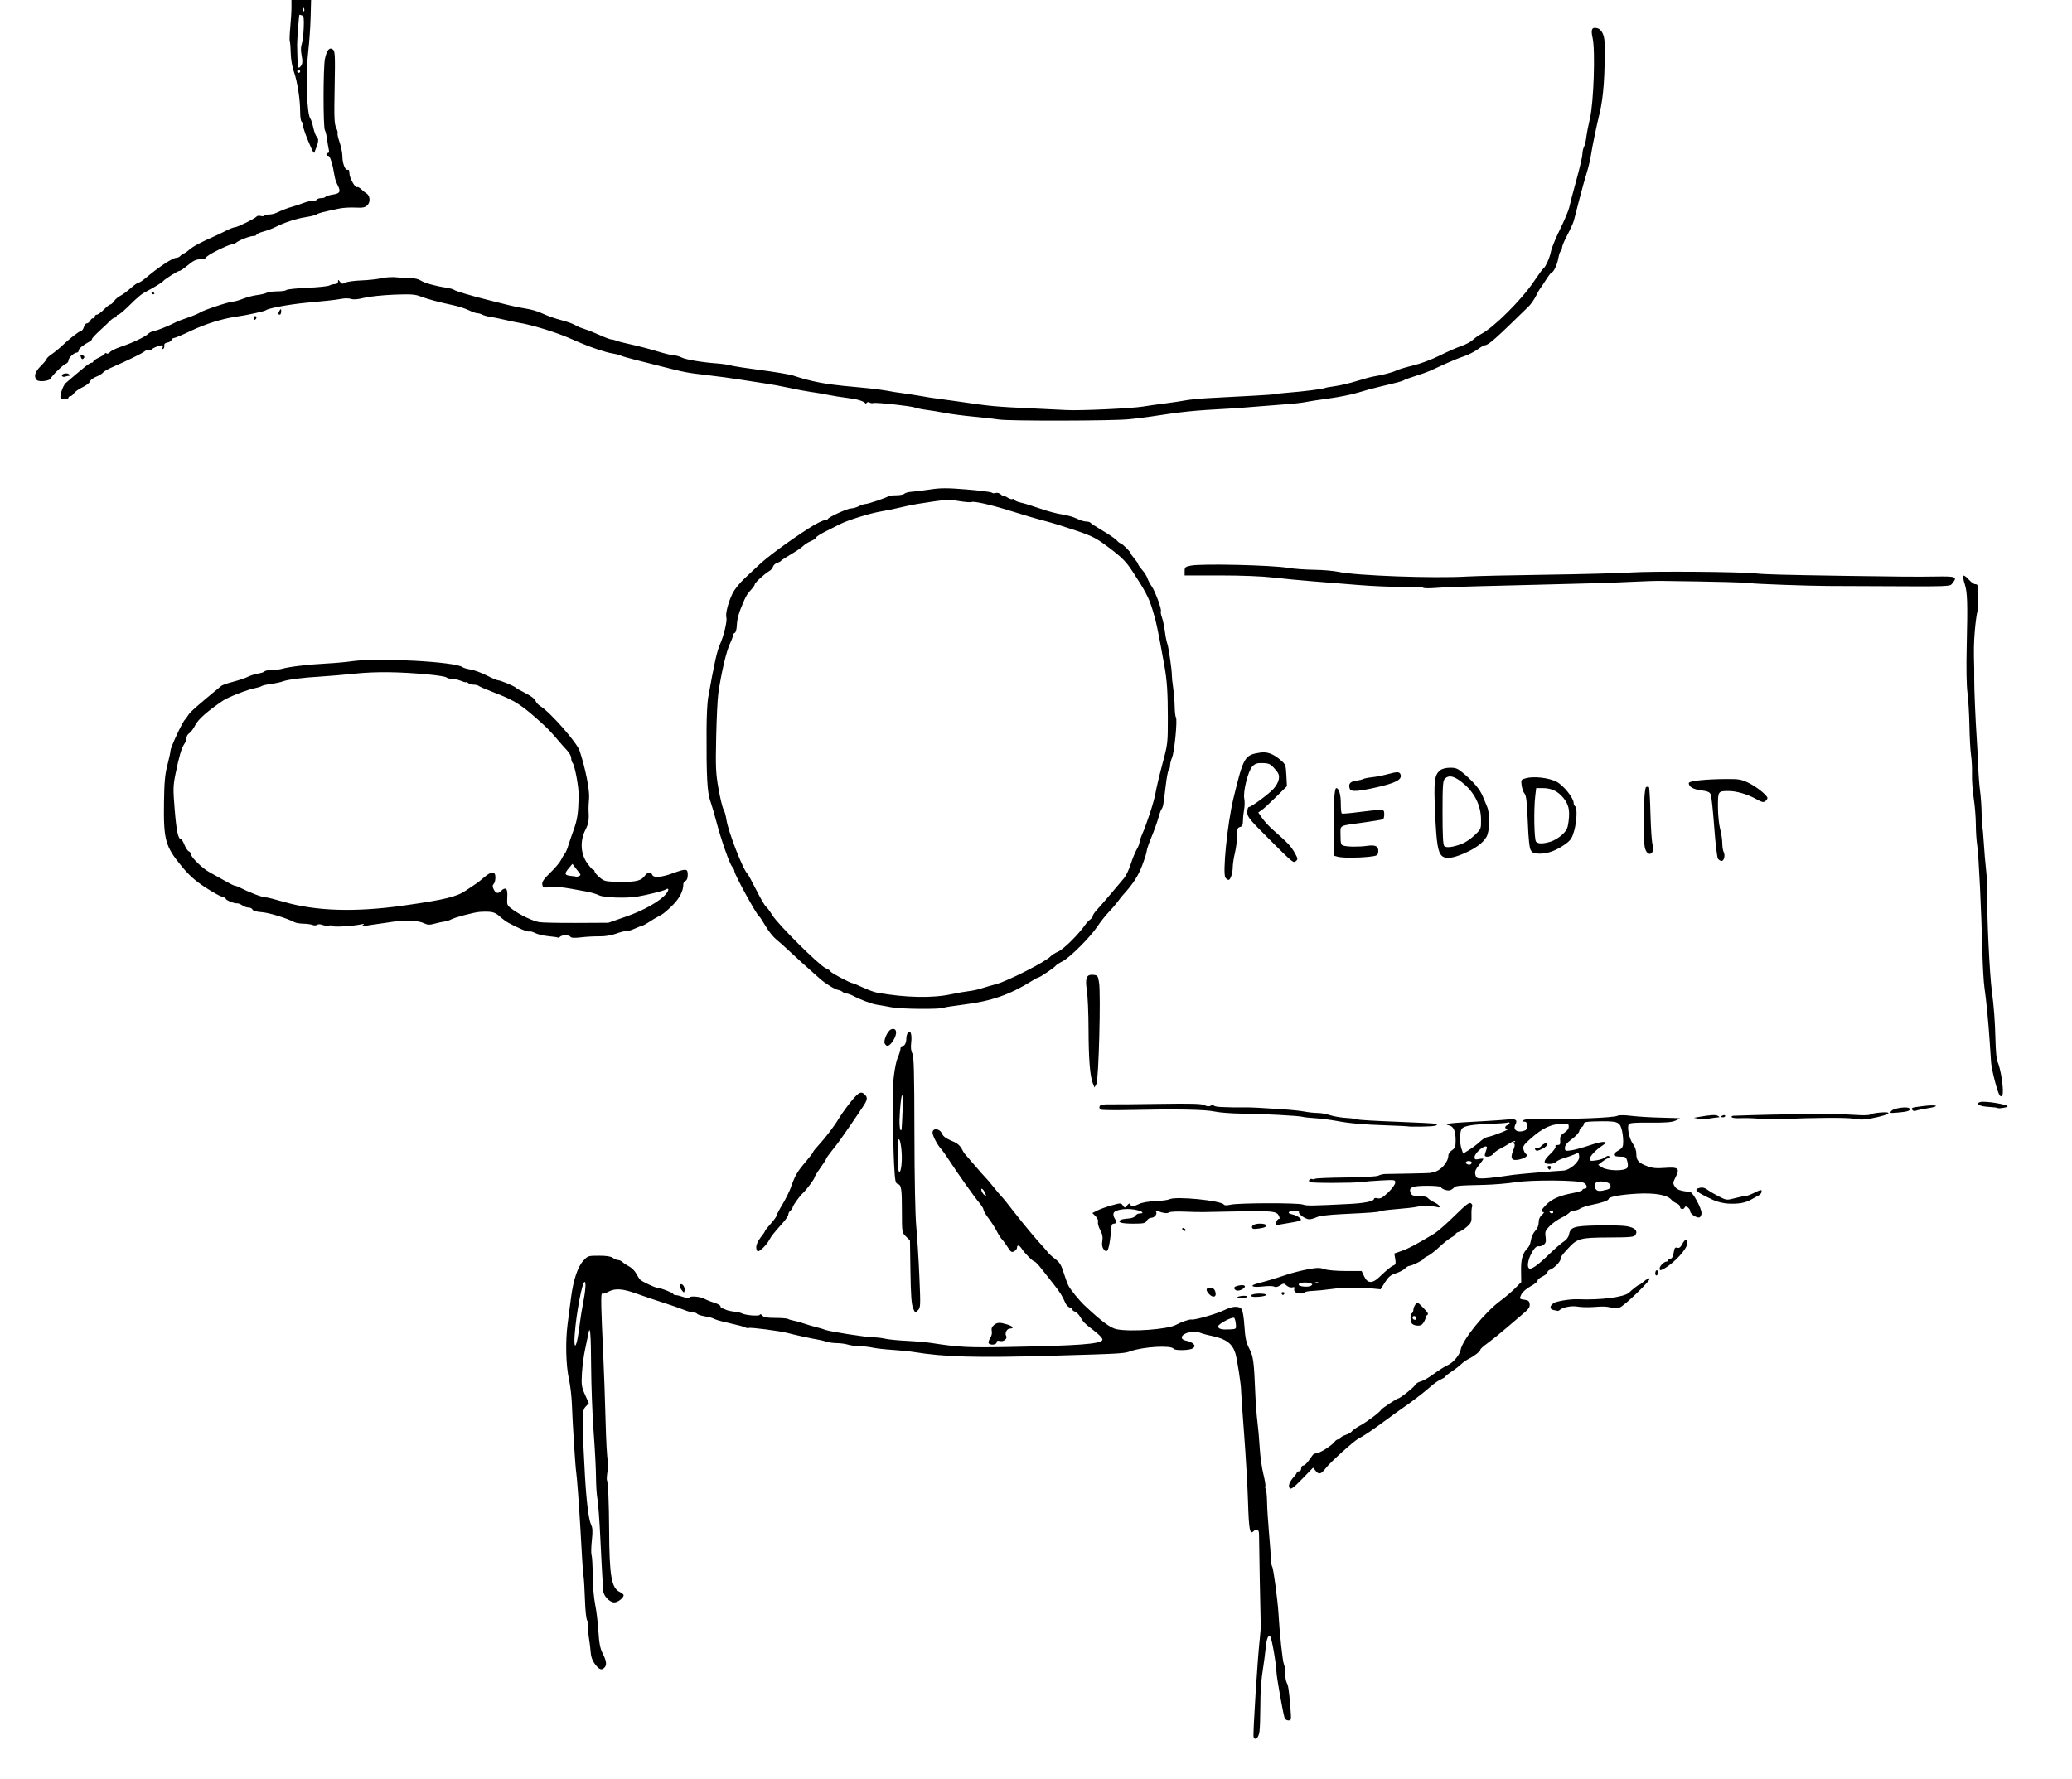 <?xml version="1.0" encoding="UTF-8" standalone="no"?>
<!-- Created with Inkscape (http://www.inkscape.org/) -->

<svg
   xmlns:dc="http://purl.org/dc/elements/1.1/"
   xmlns:cc="http://creativecommons.org/ns#"
   xmlns:rdf="http://www.w3.org/1999/02/22-rdf-syntax-ns#"
   xmlns:svg="http://www.w3.org/2000/svg"
   xmlns="http://www.w3.org/2000/svg"
   xmlns:sodipodi="http://sodipodi.sourceforge.net/DTD/sodipodi-0.dtd"
   xmlns:inkscape="http://www.inkscape.org/namespaces/inkscape"
   id="svg3039"
   version="1.1"
   inkscape:version="0.48.1 r9760"
   width="1422"
   height="1221"
   sodipodi:docname="reddit.pdf">
  <defs
     id="defs3043" />
  <sodipodi:namedview
     pagecolor="#ffffff"
     bordercolor="#666666"
     borderopacity="1"
     objecttolerance="10"
     gridtolerance="10"
     guidetolerance="10"
     inkscape:pageopacity="0"
     inkscape:pageshadow="2"
     inkscape:window-width="840"
     inkscape:window-height="598"
     id="namedview3041"
     showgrid="false"
     inkscape:zoom="0.23095823"
     inkscape:cx="992.02639"
     inkscape:cy="514.24484"
     inkscape:window-x="203"
     inkscape:window-y="87"
     inkscape:window-maximized="0"
     inkscape:current-layer="svg3039" />
  <path
     style="fill:#000000"
     d="m 860.321,1192.393 c -0.591,-1.54 2.865,-56.054 4.304,-67.893 0.401,-3.3 0.664,-7.575 0.584,-9.5 -0.173,-4.16 -1.16,-57.067 -1.152,-61.75 0.006,-3.397 -1.637,-4.27 -3.857,-2.05 -2.451,2.45 -3.096,-1.078 -3.693,-20.2 -0.335,-10.725 -1.557,-31.875 -2.714,-47 -1.157,-15.125 -2.077,-28.4 -2.042,-29.5 0.101,-3.254 -2.727,-21.707 -3.907,-25.5 -2.1,-6.746 -6.523,-9.99 -16.343,-11.986 -3.3,-0.671 -6.988,-1.686 -8.195,-2.256 -1.207,-0.57 -3.835,-0.771 -5.839,-0.446 -6.831,1.109 -8.8,5.028 -3.066,6.103 1.87,0.351 3.99,1.35 4.712,2.22 1.106,1.332 1.011,1.802 -0.6,2.981 -1.947,1.424 -12.246,1.623 -13.092,0.254 -1.571,-2.541 -20.765,-1.435 -29.598,1.706 -4.51,1.604 -6.157,1.697 -54.321,3.088 -51.283,1.48 -73.246,0.88 -94.5,-2.582 -3.025,-0.493 -9.608,-1.148 -14.628,-1.457 -5.02,-0.309 -11.095,-0.995 -13.5,-1.525 -2.405,-0.53 -6.397,-0.974 -8.872,-0.987 -2.475,-0.013 -6.072,-0.494 -7.993,-1.068 C 580.085,922.47 576.665,922 574.406,922 c -2.259,0 -5.412,-0.429 -7.007,-0.953 -1.595,-0.524 -4.249,-1.171 -5.899,-1.438 -4.291,-0.693 -16.302,-3.305 -21,-4.568 -5.219,-1.402 -25.688,-4.044 -26.663,-3.441 -0.415,0.257 -1.561,0.052 -2.546,-0.455 -0.985,-0.507 -5.391,-1.692 -9.791,-2.634 -4.4,-0.942 -9.125,-2.198 -10.5,-2.791 -3.288,-1.418 -2.884,-1.304 -7.772,-2.2 -2.35,-0.431 -4.514,-1.174 -4.809,-1.652 C 478.124,901.391 476.979,901 475.876,901 c -1.103,0 -4.114,-0.858 -6.691,-1.907 -2.577,-1.049 -8.96,-3.261 -14.185,-4.916 -5.225,-1.655 -13.325,-4.395 -18,-6.088 -9.433,-3.418 -14.636,-3.846 -19.039,-1.569 -1.617,0.836 -3.17,1.511 -3.45,1.5 -0.281,-0.011 -0.887,-0.02 -1.346,-0.02 -0.894,0 -0.707,9.378 0.837,42 0.534,11.275 1.254,31.75 1.601,45.5 0.347,13.75 1.014,25.731 1.482,26.625 0.476,0.907 0.437,4.17 -0.087,7.393 -0.516,3.172 -0.73,6.106 -0.474,6.52 0.788,1.276 1.419,15.621 1.518,34.519 0.163,31.251 1.579,39.536 7.218,42.239 1.507,0.723 2.741,1.739 2.741,2.259 0,1.82 -4.022,4.945 -6.364,4.945 -3.378,0 -7.617,-4.602 -7.725,-8.386 -0.049,-1.712 -0.245,-5.139 -0.437,-7.614 -0.192,-2.475 -0.842,-14.85 -1.444,-27.5 -0.603,-12.65 -1.511,-25.025 -2.02,-27.5 -0.508,-2.475 -0.953,-9.225 -0.989,-15 -0.035,-5.775 -0.767,-19.725 -1.625,-31 -0.858,-11.275 -1.633,-31.637 -1.722,-45.25 -0.149,-22.832 -0.692,-29.01 -1.937,-22 -0.269,1.512 -1.237,6.125 -2.153,10.25 -0.915,4.125 -1.904,11.55 -2.196,16.5 -0.484,8.185 -0.295,9.533 2.086,14.885 l 2.618,5.885 -2.211,2.354 c -2.603,2.771 -2.649,7.333 -0.472,46.876 0.979,17.782 2.56,30.617 4.188,34 1.141,2.37 1.259,4.681 0.565,11 -0.483,4.4 -0.564,8.9 -0.179,10 0.385,1.1 0.738,7.445 0.785,14.1 0.048,6.78 0.781,15.466 1.667,19.756 0.87,4.211 1.877,12.491 2.239,18.4 0.51,8.345 1.178,11.782 2.99,15.39 2.602,5.181 2.917,7.87 1.133,9.655 -1.972,1.972 -3.551,1.394 -6.404,-2.347 -1.755,-2.301 -2.798,-5.023 -2.968,-7.75 -0.144,-2.312 -0.745,-7.217 -1.334,-10.901 -0.589,-3.684 -0.801,-7.402 -0.471,-8.263 0.33,-0.861 0.074,-2.199 -0.569,-2.973 -0.7,-0.843 -1.346,-6.558 -1.609,-14.237 -0.242,-7.056 -0.658,-14.179 -0.925,-15.829 -0.267,-1.65 -0.728,-7.275 -1.025,-12.5 -0.297,-5.225 -0.756,-13.325 -1.02,-18 -0.916,-16.231 -2.544,-38.514 -2.995,-41 -0.583,-3.207 -2.589,-34.613 -3.003,-47 -0.175,-5.225 -1.063,-12.875 -1.973,-17 -2.122,-9.612 -2.542,-25.888 -0.98,-38 0.674,-5.225 1.731,-13.387 2.349,-18.138 1.578,-12.132 4.587,-21.205 8.416,-25.377 3.112,-3.391 3.402,-3.485 10.764,-3.485 5.104,0 8.197,0.478 9.507,1.468 1.068,0.807 2.696,1.482 3.62,1.5 0.923,0.018 2.295,0.648 3.049,1.402 0.754,0.754 2.803,2.111 4.554,3.017 1.751,0.906 3.925,3.079 4.831,4.831 0.906,1.751 2.151,3.675 2.767,4.274 1.409,1.371 10.216,5.508 11.725,5.508 2.021,0 10.895,3.449 10.895,4.235 0,0.421 0.787,0.785 1.75,0.809 0.963,0.024 3.438,0.646 5.5,1.382 2.062,0.736 3.75,0.941 3.75,0.456 0,-1.479 7.31,-0.971 10.5,0.73 1.65,0.88 4.8,2.134 7,2.788 2.2,0.654 4,1.731 4,2.394 0,0.663 0.45,1.25 1,1.305 0.55,0.054 1.708,0.478 2.574,0.941 0.866,0.463 3.456,1.069 5.757,1.347 2.3,0.277 4.655,0.796 5.232,1.153 2.139,1.322 11.874,2.142 12.348,1.04 0.289,-0.674 0.957,-0.479 1.776,0.518 0.992,1.207 3.173,1.599 8.92,1.603 4.184,0.003 8.129,0.328 8.766,0.722 0.637,0.394 2.389,0.917 3.892,1.162 1.503,0.245 4.534,1.087 6.734,1.87 2.2,0.783 6.025,1.92 8.5,2.527 2.475,0.606 5.4,1.473 6.5,1.925 2.82,1.159 28.185,5.096 33,5.122 2.2,0.012 5.811,0.44 8.024,0.951 2.213,0.511 8.862,1.164 14.774,1.451 5.913,0.286 13.552,0.954 16.976,1.484 18.85,2.918 25.277,3.246 53.226,2.715 47.629,-0.903 62.369,-1.99 64.057,-4.721 0.59,-0.954 -2.205,-3.87 -7.581,-7.908 -4.452,-3.344 -5.592,-4.54 -7.658,-8.038 -0.963,-1.631 -2.554,-3.22 -3.535,-3.531 C 736.803,900.12 736,899.476 736,899 c 0,-0.476 -0.862,-1.139 -1.916,-1.473 -1.054,-0.335 -2.422,-1.827 -3.04,-3.317 -1.791,-4.319 -3.703,-7.361 -7.987,-12.709 -2.203,-2.75 -5.831,-7.362 -8.062,-10.25 -2.232,-2.888 -4.489,-5.25 -5.017,-5.25 -1.104,0 -6.51,-5.428 -8.714,-8.75 C 699.559,854.682 698,854.307 698,856.465 c 0,0.806 -0.888,1.94 -1.974,2.521 -1.701,0.91 -2.312,0.522 -4.412,-2.805 -1.341,-2.124 -3.1,-4.524 -3.91,-5.334 -0.81,-0.81 -2.446,-3.381 -3.636,-5.714 -1.19,-2.333 -3.717,-6.277 -5.616,-8.764 C 676.553,833.882 675,831.222 675,830.458 c 0,-0.764 -1.272,-2.867 -2.826,-4.673 -3.23,-3.755 -14.76,-20.022 -20.65,-29.134 C 649.338,793.268 646.711,789.6 645.687,788.5 643.354,785.994 640,779.564 640,777.599 c 0,-3.54 4.87,-3.078 6.509,0.617 0.954,2.151 2.561,3.228 8.955,5.999 1.63,0.707 3.655,2.635 4.5,4.285 0.845,1.65 1.78,3.225 2.078,3.5 0.298,0.275 3.415,3.875 6.927,8 3.512,4.125 6.898,7.95 7.525,8.5 0.627,0.55 3.105,3.475 5.506,6.5 2.401,3.025 4.875,5.95 5.497,6.5 0.622,0.55 4.43,5.275 8.462,10.5 6.238,8.083 16.36,20.175 20.761,24.799 0.68,0.715 1.809,2.065 2.508,3.001 0.7,0.936 2.945,2.951 4.99,4.477 2.95,2.202 4.129,4.107 5.707,9.217 1.094,3.542 2.638,7.695 3.43,9.227 1.381,2.67 7.338,9.979 10.784,13.232 11.816,11.152 18.026,15.748 22.36,16.547 10.186,1.878 34.699,0.062 40.496,-2.999 4.107,-2.169 9.418,-3.989 10.765,-3.689 2.091,0.466 17.411,-3.94 22.456,-6.458 5.472,-2.731 9.982,-3.024 11.853,-0.77 0.778,0.937 1.583,5.738 1.97,11.75 0.528,8.181 1.175,11.187 3.314,15.395 2.814,5.535 3.228,8.618 4.134,30.77 0.27,6.6 0.929,15.375 1.464,19.5 0.536,4.125 1.24,12.156 1.566,17.846 0.326,5.69 1.445,13.757 2.487,17.926 1.042,4.169 1.665,7.951 1.385,8.404 -0.28,0.453 -0.158,1.386 0.27,2.074 0.429,0.688 0.835,4.625 0.903,8.75 0.068,4.125 0.666,13.642 1.329,21.15 0.663,7.507 1.26,15.607 1.328,18 0.067,2.393 0.47,4.816 0.894,5.384 0.814,1.09 3.809,23.449 4.282,31.966 0.724,13.026 2.862,33.18 3.685,34.736 0.505,0.955 0.918,3.797 0.918,6.316 0,2.519 0.47,5.457 1.043,6.529 1.138,2.127 1.58,5.152 2.58,17.669 0.63,7.893 0.569,8.25 -1.415,8.25 -1.14,0 -2.321,-0.787 -2.624,-1.75 -1.203,-3.826 -5.583,-28.71 -5.569,-31.634 0.023,-4.576 -3.192,-22.953 -4.218,-24.108 -1.437,-1.618 -2.541,1.228 -3.251,8.387 -0.36,3.632 -1.058,9.079 -1.55,12.104 -1.516,9.319 -2.042,16.701 -2.055,28.838 -0.007,6.414 -0.268,13.544 -0.58,15.845 -0.585,4.306 -2.971,6.498 -4.041,3.711 z M 397.039,914.979 c 0.603,-4.113 1.26,-8.829 1.459,-10.479 0.199,-1.65 0.842,-5.475 1.427,-8.5 1.944,-10.041 2.423,-16 1.286,-16 -1.653,0 -5.647,21.037 -6.776,35.693 -0.843,10.944 0.967,10.447 2.604,-0.714 z m 451.127,-6.062 c -0.184,-1.879 -0.674,-3.772 -1.089,-4.206 C 846.012,903.598 836,908.812 836,910.479 c 0,1.769 2.383,2.392 8,2.093 4.482,-0.239 4.499,-0.254 4.166,-3.656 z M 675.818,818.5 c -1.282,-2.813 -3.111,-3.463 -2.11,-0.75 0.54,1.463 2.139,3.176 3.02,3.235 0.126,0.008 -0.284,-1.11 -0.911,-2.485 z m 208.9,202.25 c -0.534,-1.489 0.846,-4.366 3.417,-7.126 1.026,-1.101 1.865,-2.367 1.865,-2.813 0,-0.446 0.675,-0.811 1.5,-0.811 0.833,0 1.5,-0.889 1.5,-2 0,-1.103 0.667,-2 1.486,-2 0.817,0 2.677,-1.8 4.133,-4 1.456,-2.2 2.925,-4.034 3.264,-4.077 2.647,-0.328 4.37,-1.057 8.21,-3.471 2.424,-1.524 4.995,-3.599 5.713,-4.611 0.719,-1.013 1.956,-1.841 2.75,-1.841 0.794,0 1.443,-0.415 1.443,-0.922 0,-0.507 1.572,-1.441 3.492,-2.075 1.921,-0.634 3.833,-1.727 4.25,-2.43 0.417,-0.703 3.008,-2.516 5.758,-4.029 4.998,-2.751 13.696,-9.303 14.343,-10.805 C 948.192,966.928 958.644,960 959.517,960 c 1.221,0 10.644,-7.433 11.536,-9.1 0.552,-1.032 2.229,-2.175 3.726,-2.54 1.497,-0.365 4.69,-2.058 7.097,-3.762 6.609,-4.68 9.414,-6.475 11.71,-7.497 3.709,-1.65 8.159,-6.928 8.822,-10.465 1.322,-7.049 16.672,-25.912 27.592,-33.907 3.025,-2.215 7.417,-5.959 9.759,-8.319 l 4.259,-4.292 -0.115,-7.903 c -0.117,-8.034 1.089,-12.064 4.689,-15.664 0.902,-0.902 1.854,-3.307 2.117,-5.345 0.263,-2.038 1.56,-4.855 2.884,-6.26 1.535,-1.63 2.406,-3.744 2.406,-5.84 0,-2.184 0.754,-3.914 2.25,-5.162 1.238,-1.032 1.688,-1.892 1,-1.91 -2.062,-0.055 -1.432,-1.697 1.947,-5.076 3.939,-3.939 9.247,-6.267 18.053,-7.918 3.712,-0.696 6.75,-1.664 6.75,-2.152 0,-0.488 0.675,-0.887 1.5,-0.887 2.226,0 1.817,-2.76 -0.601,-4.054 -3.5,-1.873 -35.835,-2.128 -46.899,-0.371 -5.225,0.83 -14.9,1.639 -21.5,1.797 -18.384,0.441 -19.257,0.527 -20.779,2.049 -0.782,0.782 -2.052,1.545 -2.821,1.696 C 992.928,817.504 989,816.049 989,814.933 989,814.42 984.811,814 979.691,814 c -10.479,0 -13.069,1.058 -11.632,4.75 0.743,1.909 1.62,2.25 5.786,2.25 3.002,0 5.364,0.547 6.078,1.408 0.643,0.774 2.723,2.145 4.622,3.047 3.54,1.68 4.85,4.103 1.704,3.15 -2.593,-0.785 -11.382,-0.861 -14.25,-0.123 -1.375,0.354 -7.327,1.032 -13.227,1.507 -5.9,0.475 -11.171,1.138 -11.713,1.473 -1.073,0.663 -5.267,0.983 -26.56,2.023 -8.716,0.426 -15.096,1.218 -16.904,2.099 -1.597,0.778 -3.899,1.415 -5.115,1.415 -2.514,0 -7.762,-3.737 -6.994,-4.98 0.279,-0.451 -1.068,-0.82 -2.993,-0.82 -4.365,0 -5.599,1.628 -1.811,2.389 3.375,0.678 6.945,3.115 5.979,4.082 -0.38,0.38 -2.822,1.017 -5.427,1.415 -2.605,0.398 -6.431,1.052 -8.503,1.452 -3.662,0.708 -3.742,0.662 -2.846,-1.655 0.507,-1.311 1.364,-2.288 1.906,-2.171 0.597,0.129 0.546,-0.715 -0.128,-2.145 -1.472,-3.119 -4.58,-3.448 -28.164,-2.983 -10.45,0.206 -21.025,0.413 -23.5,0.46 -2.475,0.047 -8.55,-0.09 -13.5,-0.305 -4.95,-0.214 -9.557,0.032 -10.237,0.547 -1.171,0.887 -3.909,0.554 -7.834,-0.952 -1.229,-0.472 -1.532,-0.31 -1.007,0.54 0.984,1.593 -1.171,4.126 -3.509,4.126 -1.013,0 -2.324,0.9 -2.913,2 -0.94,1.756 -2.094,2 -9.476,2 -7.901,0 -11.026,-0.954 -8.414,-2.568 0.628,-0.388 2.95,-0.815 5.159,-0.948 2.466,-0.149 4.367,-0.868 4.924,-1.863 0.499,-0.891 1.785,-1.621 2.857,-1.621 3.935,0 1.8,-1.693 -3.3,-2.616 -6.195,-1.121 -13.602,0.066 -14.466,2.319 -0.33,0.859 -0.078,2.396 0.558,3.416 1.574,2.521 1.454,3.881 -0.342,3.881 -0.825,0 -1.55,0.562 -1.611,1.25 -1.478,16.602 -2.69,20.107 -5.585,16.153 -0.915,-1.249 -1.183,-3.149 -0.781,-5.531 0.446,-2.643 0.052,-4.673 -1.451,-7.477 -1.135,-2.117 -1.817,-4.624 -1.516,-5.571 0.322,-1.014 -0.359,-2.628 -1.655,-3.924 l -2.202,-2.202 3.401,-1.735 c 1.87,-0.954 6.276,-2.538 9.79,-3.52 6.191,-1.729 6.431,-1.727 7.75,0.077 1.324,1.811 1.404,1.809 2.924,-0.079 1.108,-1.377 1.714,-1.578 2.083,-0.691 0.693,1.665 2.394,1.576 6.206,-0.326 1.829,-0.912 6.465,-1.707 11.006,-1.886 4.316,-0.17 8.7,-0.759 9.744,-1.307 4.21,-2.213 35.616,0.887 37.346,3.687 0.381,0.616 2.062,0.639 4.576,0.064 5.508,-1.26 46.381,-1.348 49.645,-0.107 2.487,0.946 6.289,0.898 31.83,-0.397 10.669,-0.541 17,-1.872 17,-3.574 0,-0.518 1.086,-0.669 2.412,-0.336 1.921,0.482 3.384,-0.312 7.179,-3.898 2.622,-2.477 4.839,-5.481 4.927,-6.675 0.156,-2.12 -0.067,-2.16 -9.429,-1.68 -5.274,0.27 -11.389,0.761 -13.589,1.089 -5.21,0.779 -34.328,0.82 -35.574,0.051 -1.371,-0.847 0.018,-2.69 1.577,-2.092 0.716,0.275 1.604,0.196 1.974,-0.174 0.37,-0.37 9.861,-0.772 21.091,-0.892 11.989,-0.129 21.233,-0.656 22.393,-1.276 1.086,-0.581 3.227,-1.09 4.756,-1.129 1.53,-0.04 9.082,-0.174 16.782,-0.297 7.7,-0.123 14.225,-0.342 14.5,-0.486 0.275,-0.144 1.23,-0.403 2.121,-0.577 C 988.824,803.614 994,797.658 994,793.165 c 0,-1.064 1.125,-2.672 2.5,-3.573 2.105,-1.379 2.5,-2.414 2.5,-6.55 0,-6.374 -1.295,-9.624 -4.13,-10.366 -4.968,-1.299 -2.301,-1.632 25.13,-3.141 5.775,-0.318 12.604,-0.804 15.176,-1.081 5.201,-0.56 6.494,0.426 4.773,3.642 -1.673,3.126 0.796,5.339 4.941,4.428 2.615,-0.574 3.111,-1.149 3.111,-3.604 0,-2.082 -0.488,-2.921 -1.7,-2.921 -1.177,0 -1.38,-0.32 -0.66,-1.04 0.593,-0.593 5.088,-0.985 10.45,-0.912 24.095,0.329 51.478,-0.747 54.049,-2.123 0.988,-0.529 4.868,-0.497 9.515,0.079 4.315,0.535 13.579,1.09 20.586,1.234 7.007,0.144 12.744,0.368 12.75,0.498 0.01,0.13 -1.518,0.875 -3.386,1.656 -2.453,1.025 -7.192,1.371 -17.071,1.246 -9.076,-0.115 -13.988,0.204 -14.605,0.948 -1.507,1.816 0.147,10.127 2.706,13.595 1.493,2.023 2.366,4.584 2.366,6.941 0,4.468 1.479,6.131 7.5,8.43 3.472,1.326 6.28,1.601 11.963,1.171 9.391,-0.71 10.59,0.29 7.534,6.281 -1.955,3.832 -1.999,4.343 -0.567,6.529 1.409,2.15 3.483,2.894 10.569,3.788 1.89,0.238 7.75,11.121 7.75,14.392 0,1.345 -0.622,2.683 -1.383,2.975 -1.752,0.672 -6.367,-2.293 -6.367,-4.09 0,-2.022 -3.204,-4.459 -3.746,-2.849 -0.598,1.778 -3.254,1.553 -3.254,-0.275 0,-0.839 -1.031,-1.917 -2.291,-2.396 -1.26,-0.479 -2.894,-1.597 -3.631,-2.485 -2.797,-3.37 -11.598,-4.894 -24.012,-4.156 -11.264,0.669 -19.066,2.142 -19.066,3.599 0,1.053 -4.658,2.684 -11.5,4.027 -3.3,0.648 -6.888,1.798 -7.973,2.557 -1.085,0.758 -2.942,1.379 -4.128,1.379 -1.185,0 -2.696,0.652 -3.358,1.45 -0.662,0.797 -3.183,2.408 -5.601,3.579 -2.419,1.171 -5.939,3.67 -7.823,5.554 -3.06,3.06 -3.368,3.855 -2.884,7.461 0.429,3.198 0.15,4.33 -1.346,5.455 -1.038,0.781 -2.562,1.235 -3.387,1.01 -3.429,-0.937 -9.4,12.425 -6.74,15.084 1.343,1.343 5.943,-1.857 14.24,-9.904 3.85,-3.734 8.27,-7.554 9.821,-8.489 1.579,-0.952 3.061,-2.888 3.365,-4.399 1.106,-5.496 3.051,-6.165 19.112,-6.573 8.086,-0.205 17.128,-0.003 20.093,0.449 5.982,0.913 8.364,3.109 6.527,6.021 -0.938,1.486 -3.247,1.709 -18.495,1.781 -19.281,0.091 -21.376,0.643 -27.486,7.239 -4.685,5.058 -5.438,6.111 -5.438,7.603 0,1.765 -4.573,6.408 -7.101,7.211 -1.044,0.331 -1.899,1.164 -1.899,1.85 0,0.686 -1.577,1.999 -3.505,2.919 -1.927,0.919 -3.39,2.175 -3.25,2.791 0.14,0.616 -1.995,2.348 -4.745,3.848 -2.75,1.5 -5.603,3.962 -6.341,5.47 -1.581,3.232 -1.513,3.342 2.359,3.853 2.327,0.307 3.049,0.957 3.288,2.961 0.242,2.025 -0.71,3.419 -4.5,6.593 -2.643,2.214 -8.113,6.873 -12.155,10.354 -4.042,3.481 -9.537,7.904 -12.21,9.829 -2.674,1.925 -4.879,3.878 -4.901,4.34 -0.058,1.21 -4.018,4.409 -7.747,6.258 -1.764,0.875 -4.239,2.604 -5.5,3.844 -1.261,1.24 -4.205,3.507 -6.543,5.039 -2.337,1.532 -4.25,3.065 -4.25,3.408 0,0.343 -1.448,1.264 -3.218,2.047 -1.77,0.783 -5.032,3.085 -7.25,5.114 -3.667,3.355 -13.915,11.194 -19.545,14.95 -1.237,0.825 -5.902,4.201 -10.368,7.503 -9.416,6.962 -16.237,11.572 -19.227,12.994 -2.9,1.379 -19.435,16.273 -22.441,20.215 -3.273,4.29 -4.77,4.729 -6.964,2.041 l -1.838,-2.252 -7.026,7.25 c -7.095,7.321 -8.589,8.274 -9.404,6 z M 1066,832 c 0,-0.55 -0.702,-1 -1.559,-1 -0.858,0 -1.281,0.45 -0.941,1 0.34,0.55 1.042,1 1.559,1 0.518,0 0.941,-0.45 0.941,-1 z m 37.136,-15.441 c 3.18,-0.866 2.873,-4.054 -0.478,-4.952 -6.301,-1.69 -9.829,0.337 -7.655,4.398 1.004,1.876 2.825,2 8.133,0.554 z M 1028.5,807.912 c 3.85,-0.542 8.35,-1.184 10,-1.426 3.448,-0.506 29.455,-2.71 34.12,-2.891 4.671,-0.181 11.454,-6.043 11.179,-9.66 -0.117,-1.538 -0.457,-2.693 -0.756,-2.568 -0.298,0.125 -1.668,0.718 -3.043,1.317 -1.375,0.599 -4.419,1.664 -6.764,2.368 -2.345,0.703 -4.763,1.88 -5.372,2.614 -0.609,0.734 -2.628,1.335 -4.486,1.335 -4.612,0 -4.394,-2.113 0.72,-6.978 2.254,-2.144 3.802,-4.376 3.441,-4.96 -0.382,-0.618 0.205,-1.062 1.406,-1.062 1.706,0 2.019,-0.552 1.809,-3.195 -0.207,-2.612 0.316,-3.57 2.864,-5.25 2.047,-1.349 3.078,-2.817 3,-4.275 -0.11,-2.072 -0.497,-2.193 -5.806,-1.802 -6.982,0.514 -12.459,3.216 -20.067,9.902 -4.954,4.353 -5.734,5.493 -5.207,7.61 0.341,1.369 1.143,2.813 1.783,3.208 1.744,1.078 -0.395,2.803 -4.669,3.767 -5.154,1.163 -6.398,-0.643 -4.21,-6.112 1.35,-3.374 1.419,-4.326 0.363,-4.996 -1.043,-0.662 -1.021,-0.831 0.112,-0.843 0.779,-0.008 1.143,-0.289 0.807,-0.624 -0.335,-0.335 -1.873,0.246 -3.417,1.292 -1.544,1.046 -4.55,2.782 -6.68,3.859 -2.13,1.077 -4.376,2.746 -4.99,3.708 -1.159,1.814 -5.637,2.462 -5.637,0.815 0,-0.514 0.439,-2.089 0.975,-3.5 0.759,-1.996 0.665,-2.565 -0.423,-2.565 -2.295,0 -7.552,5.021 -7.552,7.214 0,1.729 0.453,1.946 3,1.436 1.65,-0.33 3,-0.36 3,-0.066 0,0.293 -1.375,2.244 -3.054,4.334 -2.373,2.953 -2.907,4.39 -2.392,6.441 0.586,2.334 1.143,2.635 4.804,2.589 2.278,-0.028 7.292,-0.495 11.142,-1.037 z m 34.167,-5.578 c -1.094,-1.094 -0.76,-2 0.738,-2 0.772,0 1.174,0.6 0.893,1.333 -0.586,1.527 -0.717,1.58 -1.631,0.667 z M 1053.5,789 c -0.34,-0.55 0.282,-1 1.382,-1 1.1,0 2.277,-0.448 2.615,-0.995 0.338,-0.547 1.49,-1.463 2.559,-2.035 1.514,-0.81 1.944,-0.717 1.944,0.421 0,0.804 -1.419,2.17 -3.154,3.035 -3.688,1.84 -4.509,1.928 -5.346,0.573 z m 63.322,12.639 c 0.51,-0.658 0.511,-2.511 0,-4.389 -0.803,-2.963 -1.227,-3.25 -4.794,-3.25 -5.284,0 -5.889,-1.561 -1.589,-4.098 3.246,-1.915 3.558,-2.498 3.558,-6.635 0,-2.494 -0.524,-6.285 -1.165,-8.424 -1.48,-4.939 -3.236,-5.414 -18.585,-5.027 -5.583,0.141 -7.25,0.516 -7.25,1.633 0,0.798 -0.625,1.81 -1.389,2.25 -0.764,0.44 -1.557,1.696 -1.762,2.791 -0.205,1.095 -2.506,3.569 -5.112,5.498 -3.349,2.479 -4.738,4.207 -4.738,5.895 0,2.236 0.272,2.351 4.275,1.802 2.351,-0.322 8.296,-1.954 13.211,-3.625 9.225,-3.138 13.193,-2.837 7.871,0.596 -4.197,2.708 -8.357,7.183 -8.357,8.991 0,1.313 0.786,1.461 4.656,0.881 2.561,-0.384 5.297,-1.339 6.081,-2.123 0.783,-0.783 1.915,-1.121 2.515,-0.751 0.68,0.42 0.367,0.97 -0.831,1.461 -1.057,0.433 -2.975,1.63 -4.264,2.66 l -2.343,1.873 2.466,1.616 c 3.942,2.583 15.636,2.833 17.542,0.375 z M 1010,797.941 c 0,-0.518 -0.9,-0.941 -2,-0.941 -2.206,0 -2.723,1.574 -0.75,2.282 1.513,0.543 2.75,-0.061 2.75,-1.341 z m 3.962,-12.725 c 3.935,-3.565 5.171,-4.373 7.323,-4.792 3.841,-0.747 15.296,-5.317 13.464,-5.372 -2.141,-0.064 -2.312,-1.899 -0.25,-2.69 0.825,-0.317 1.5,-0.963 1.5,-1.437 0,-0.474 -0.635,-0.618 -1.41,-0.32 -0.776,0.298 -5.838,0.681 -11.25,0.853 -12.635,0.4 -18.527,1.383 -20.09,3.351 -1.537,1.936 -1.631,9.801 -0.166,14.002 l 1.084,3.109 3.95,-2.494 c 2.173,-1.372 4.803,-3.266 5.845,-4.21 z M 678.517,922.028 c -0.33,-0.534 0.143,-2.106 1.051,-3.493 0.971,-1.482 1.413,-3.473 1.072,-4.832 -0.397,-1.583 0.044,-2.845 1.401,-4.007 2.338,-2.002 3.898,-2.094 9.092,-0.538 4.086,1.224 5.186,2.842 1.933,2.842 -2.027,0 -3.661,3.231 -2.546,5.035 1.12,1.812 -1.669,4.145 -4.197,3.51 -1.668,-0.419 -2.324,-0.155 -2.324,0.936 0,1.7 -4.493,2.148 -5.483,0.547 z M 969.2,908.8 c -1.454,-1.454 -1.59,-6.441 -0.2,-7.3 0.55,-0.34 1,-1.405 1,-2.368 0,-0.962 0.623,-2.602 1.384,-3.643 1.316,-1.799 1.584,-1.685 5.418,2.305 3.524,3.667 3.823,4.321 2.366,5.172 -0.917,0.535 -1.319,0.987 -0.892,1.004 0.427,0.017 0.078,1.38 -0.776,3.03 -1.158,2.24 -2.255,3 -4.326,3 -1.526,0 -3.314,-0.54 -3.974,-1.2 z m 2.8,-3.633 c 0,-1.302 -1.189,-2.168 -2.156,-1.57 C 968.81,904.235 969.702,906 971.059,906 971.577,906 972,905.625 972,905.167 z m -345.386,-7.24 c -1.066,-2.55 -1.533,-9.101 -1.78,-24.943 L 624.5,851.5 l -2.75,-2.705 c -2.744,-2.699 -2.75,-2.735 -2.764,-17 -0.015,-15.967 -0.391,-18.406 -2.937,-19.072 -1.531,-0.4 -1.858,-2.242 -2.46,-13.842 -0.382,-7.359 -0.664,-20.356 -0.627,-28.881 0.037,-8.525 -0.043,-16.85 -0.178,-18.5 -0.511,-6.239 1.418,-21.149 3.284,-25.377 1.062,-2.407 1.932,-5.22 1.932,-6.25 0,-1.03 0.627,-1.873 1.393,-1.873 1.567,0 2.599,-2.1 2.622,-5.332 0.008,-1.193 0.458,-2.843 1,-3.668 1.73,-2.636 2.996,0.933 2.338,6.593 -0.398,3.421 -0.147,5.883 0.764,7.5 1.089,1.934 1.373,12.626 1.443,54.407 0.053,31.689 0.551,56.882 1.274,64.5 0.652,6.875 1.605,22.175 2.118,34 0.889,20.51 0.844,21.589 -0.98,23.443 -1.89,1.92 -1.929,1.903 -3.357,-1.516 z M 618.9,795.89 C 619.036,789.594 617.918,782 616.855,782 c -0.97,0 -1.02,19.406 -0.057,21.914 0.854,2.221 1.973,-2.051 2.102,-8.024 z m 0.537,-33.468 c 0.502,-14.505 -0.786,-14.066 -1.842,0.628 -0.599,8.332 -0.154,13.843 1.023,12.665 0.204,-0.204 0.573,-6.186 0.819,-13.293 z M 1066.25,899.294 c -2.939,-0.566 -2.869,-2.843 0.148,-4.82 2.037,-1.335 11.552,-2.828 16.602,-2.605 15.402,0.679 31.708,-1.427 35,-4.52 2.809,-2.64 6.304,-5.349 6.903,-5.35 0.328,-6.7e-4 1.893,-1.116 3.477,-2.478 1.584,-1.362 3.292,-2.223 3.794,-1.912 1.322,0.817 -17.803,19.261 -20.735,19.996 -1.356,0.34 -3.922,0.325 -5.703,-0.034 -4.178,-0.842 -4.992,-0.863 -12.642,-0.332 -3.523,0.245 -8.286,0.093 -10.585,-0.336 -3.906,-0.73 -10.282,0.535 -12.158,2.412 -0.377,0.377 -0.948,0.624 -1.269,0.549 -0.321,-0.075 -1.596,-0.331 -2.833,-0.57 z M 849.197,890.47 C 850.187,889.48 856,889.14 856,890.073 856,890.583 854.35,891 852.333,891 c -2.017,0 -3.428,-0.239 -3.136,-0.53 z m 9.645,-0.567 c -0.579,-0.358 -0.3,-0.896 0.656,-1.263 2.502,-0.96 9.502,-0.769 9.502,0.26 0,1.057 -8.683,1.914 -10.158,1.003 z m -29.187,-1.731 C 827.285,885.552 827.611,884 830.532,884 c 1.707,0 2.809,0.733 3.383,2.25 1.505,3.983 -1.264,5.232 -4.26,1.921 z M 879.5,888 c -0.34,-0.55 0.11,-1 1,-1 0.89,0 1.34,0.45 1,1 -0.34,0.55 -0.79,1 -1,1 -0.21,0 -0.66,-0.45 -1,-1 z m -411.863,-2.681 c -1.183,-1.584 -1.514,-2.842 -0.908,-3.449 1.32,-1.32 3.511,1.497 3.097,3.981 -0.303,1.819 -0.462,1.78 -2.189,-0.532 z m 421.467,1.766 c -0.768,-0.486 -1.139,-1.553 -0.825,-2.372 0.418,-1.089 0.047,-1.351 -1.387,-0.976 -1.096,0.287 -2.812,-0.261 -3.9,-1.245 -1.821,-1.648 -2.1,-1.653 -4.489,-0.088 -1.63,1.068 -3.094,1.363 -4.065,0.82 -0.835,-0.467 -4.312,-0.515 -7.728,-0.107 -7.422,0.887 -9.801,-0.502 -3.588,-2.095 6.083,-1.559 12.26,-3.417 19.877,-5.979 3.575,-1.202 10.031,-2.85 14.347,-3.661 6.535,-1.228 8.458,-1.258 11.5,-0.179 2.144,0.76 8.19,1.296 14.637,1.296 l 10.985,0 1.773,3.75 c 2.3,4.863 5.562,5.022 10.29,0.5 5.512,-5.271 8.135,-7.408 9.941,-8.102 1.354,-0.52 1.572,-1.416 1.068,-4.4 l -0.633,-3.748 5.295,-1.874 c 4.732,-1.675 9.301,-4.11 22.159,-11.812 2.125,-1.273 8.348,-6.727 13.829,-12.121 8.071,-7.943 10.234,-9.584 11.376,-8.637 0.775,0.644 1.121,1.638 0.768,2.209 -0.353,0.572 -0.563,3.265 -0.467,5.986 0.157,4.432 -0.166,5.25 -3.097,7.858 -1.8,1.601 -4.284,3.18 -5.522,3.509 -1.238,0.329 -2.25,0.987 -2.25,1.464 0,0.476 -1.299,1.538 -2.887,2.359 -1.588,0.821 -5.3,3.761 -8.25,6.533 -2.95,2.772 -6.601,5.597 -8.113,6.277 -1.512,0.68 -2.75,1.537 -2.75,1.904 0,0.814 -8.166,4.845 -9.816,4.845 -0.651,0 -2.022,0.838 -3.046,1.862 -1.024,1.024 -3.837,2.487 -6.25,3.25 -3.489,1.104 -5.003,2.366 -7.388,6.162 l -3,4.774 -6,-0.565 c -9.534,-0.898 -19.365,-0.746 -28,0.432 -4.4,0.6 -10.159,1.167 -12.797,1.26 -2.638,0.093 -5.027,0.541 -5.309,0.997 -0.672,1.088 -4.519,1.035 -6.29,-0.086 z m 10.245,-6.139 c -2.877,-1.009 -7.64,-0.573 -8.078,0.739 -0.498,1.493 6.679,2.22 8.576,0.868 1.081,-0.77 0.982,-1.088 -0.498,-1.607 z m 5.38,-0.551 c -0.332,-0.332 -1.195,-0.368 -1.917,-0.079 -0.798,0.319 -0.561,0.556 0.604,0.604 1.054,0.043 1.645,-0.193 1.312,-0.525 z m -57.062,4.938 c -1.321,-1.321 -0.614,-2.186 2.309,-2.828 3.915,-0.86 5.717,0.253 3.334,2.059 -1.955,1.482 -4.573,1.839 -5.643,0.769 z M 1136,874.059 c 0,-1.132 0.45,-2.059 1,-2.059 0.55,0 1,0.648 1,1.441 0,0.793 -0.45,1.719 -1,2.059 -0.55,0.34 -1,-0.309 -1,-1.441 z m 3,-3.404 c 0,-1.601 3.168,-4.655 4.829,-4.655 0.644,0 1.171,-0.45 1.171,-1 0,-0.55 0.67,-1 1.488,-1 0.965,0 1.715,-1.417 2.132,-4.026 0.528,-3.303 0.97,-3.922 2.46,-3.449 1.32,0.419 2.247,-0.257 3.394,-2.474 1.889,-3.653 3.526,-3.959 3.526,-0.66 0,3.772 -8.794,13.47 -15.74,17.359 -2.822,1.58 -3.26,1.567 -3.26,-0.095 z M 519,856.138 c 0,-1.675 1.245,-4.429 3,-6.638 1.65,-2.076 3.001,-4.051 3.001,-4.388 7.7e-4,-0.337 1.8,-2.638 3.999,-5.112 2.198,-2.475 3.998,-4.978 3.999,-5.563 7.6e-4,-0.585 1.838,-4.108 4.083,-7.83 2.245,-3.722 4.895,-9.133 5.89,-12.024 2.582,-7.505 4.222,-10.312 9.953,-17.039 2.791,-3.276 5.075,-6.278 5.075,-6.671 0,-0.393 1.688,-2.516 3.75,-4.718 4.514,-4.82 10.985,-13.322 13.807,-18.141 1.131,-1.932 3.773,-5.755 5.87,-8.496 7.445,-9.731 9.279,-10.953 12.145,-8.088 2.107,2.107 1.783,3.71 -1.821,8.988 -1.788,2.618 -3.925,5.796 -4.75,7.064 -1.386,2.129 -4.306,6.351 -10.175,14.709 -1.279,1.821 -4.012,5.398 -6.075,7.949 -2.062,2.551 -3.75,4.948 -3.75,5.327 0,0.378 -1.8,3.202 -4,6.274 -2.2,3.072 -4,6.01 -4,6.529 0,1.054 -5.47,8.409 -7.981,10.731 -2.343,2.167 -7.019,8.703 -7.019,9.811 0,0.519 -0.675,1.504 -1.5,2.189 -0.825,0.685 -1.5,1.927 -1.5,2.761 0,0.834 -1.688,3.393 -3.75,5.687 -5.892,6.554 -7.995,9.203 -9.305,11.717 -1.667,3.201 -6.174,7.774 -7.695,7.808 -0.715,0.016 -1.25,-1.197 -1.25,-2.835 z M 811.5,844 c -0.34,-0.55 -0.168,-1 0.382,-1 0.55,0 1.278,0.45 1.618,1 0.34,0.55 0.168,1 -0.382,1 -0.55,0 -1.278,-0.45 -1.618,-1 z m 48.247,-0.586 C 858.057,841.723 860.51,840 864.607,840 c 3.916,0 5.705,1.134 3.643,2.31 -1.516,0.865 -7.912,1.695 -8.503,1.104 z M 1186,826.229 c -3.025,-0.149 -7.525,-1.216 -10,-2.37 -12.258,-5.717 -14.044,-7.307 -9.491,-8.45 1.873,-0.47 3.45,-0.075 5.37,1.344 1.495,1.105 5.042,3.187 7.881,4.626 5.065,2.567 5.271,2.588 10.911,1.119 3.162,-0.824 6.478,-1.497 7.369,-1.497 0.891,0 3.722,-1.064 6.29,-2.364 4.01,-2.03 4.67,-2.134 4.67,-0.737 0,0.895 -0.844,2.071 -1.875,2.614 -1.032,0.543 -3.394,1.851 -5.25,2.906 -4.151,2.36 -8.694,3.164 -15.875,2.81 z M 966.593,773.26 c -0.131,-0.132 -6.504,-0.453 -14.161,-0.714 -17.38,-0.592 -25.867,-1.339 -35.432,-3.118 -4.125,-0.768 -10.65,-1.585 -14.5,-1.817 -3.85,-0.232 -7.675,-0.651 -8.5,-0.933 -2.164,-0.739 -27.385,-2.072 -42,-2.22 -6.875,-0.07 -15.2,-0.722 -18.5,-1.449 -6.378,-1.406 -26.875,-1.771 -58.526,-1.042 -10.189,0.235 -19.057,0.099 -19.706,-0.303 -0.649,-0.401 -0.925,-1.393 -0.614,-2.204 0.426,-1.111 2.205,-1.448 7.206,-1.368 3.652,0.059 19.159,-0.082 34.459,-0.314 21.627,-0.327 28.38,-0.13 30.34,0.887 1.8,0.934 3.068,1.015 4.431,0.286 1.088,-0.582 1.91,-0.626 1.91,-0.103 0,0.506 2.362,0.991 5.25,1.078 2.888,0.087 6.6,0.202 8.25,0.255 1.65,0.053 4.8,0.049 7,-0.009 2.2,-0.059 6.7,0.06 10,0.263 3.3,0.203 10.725,0.664 16.5,1.025 5.775,0.36 12.66,1.079 15.299,1.598 2.64,0.518 6.69,0.949 9,0.957 2.31,0.008 6.117,0.682 8.458,1.498 2.342,0.816 7.401,1.681 11.242,1.922 3.842,0.241 7.43,0.714 7.975,1.05 0.544,0.336 12.779,1.047 27.189,1.578 14.409,0.532 26.417,1.185 26.684,1.452 1.221,1.221 -1.404,1.71 -9.873,1.843 -5.029,0.079 -9.251,0.035 -9.382,-0.097 z m 198.907,-5.312 -3,-0.615 3.5,-0.614 c 8.038,-1.41 11.584,-1.602 13,-0.702 1.333,0.847 1.333,0.961 0,1.028 -0.825,0.041 -3.525,0.4 -6,0.797 -2.475,0.397 -5.85,0.445 -7.5,0.107 z m 41.5,-0.018 c -4.125,-0.348 -9.853,-0.502 -12.728,-0.342 -2.875,0.161 -5.489,-0.131 -5.809,-0.648 -0.32,-0.517 0.233,-0.97 1.228,-1.007 33.714,-1.252 71.218,-1.51 83.694,-0.577 4.887,0.366 9.387,0.271 10,-0.21 1.559,-1.223 12.615,-2.198 12.615,-1.112 0,0.969 -4.639,2.381 -13.085,3.982 -3.709,0.703 -6.972,0.699 -10.409,-0.015 -4.417,-0.917 -26.919,-0.805 -51.006,0.254 -3.85,0.169 -10.375,0.023 -14.5,-0.326 z m -26,-1.323 c 0,-0.216 0.675,-0.652 1.5,-0.969 0.825,-0.317 1.5,-0.14 1.5,0.393 0,0.533 -0.675,0.969 -1.5,0.969 -0.825,0 -1.5,-0.177 -1.5,-0.393 z m 117.166,-4.118 c 1.832,-1.924 11.321,-3.129 12.29,-1.561 0.921,1.491 -1.156,2.237 -7.774,2.792 -5.862,0.492 -6.096,0.428 -4.516,-1.231 z m 14.335,-0.488 c -0.996,-1.611 -0.787,-1.691 7.133,-2.7 9.481,-1.208 12.647,-0.019 3.733,1.402 -3.777,0.602 -7.609,1.396 -8.516,1.764 -0.907,0.368 -1.964,0.158 -2.35,-0.466 z m 58.432,-1.402 c -0.252,-0.252 -3.078,-0.602 -6.28,-0.778 -6.183,-0.339 -9.329,-2.155 -5.719,-3.301 3.154,-1.001 20.069,1.809 18.761,3.117 -0.727,0.727 -6.216,1.507 -6.762,0.961 z m 1.37,-8.802 c -1.398,-1.777 -5.445,-17.287 -5.808,-22.254 -0.162,-2.224 -0.588,-8.543 -0.946,-14.043 -0.876,-13.445 -2.435,-29.572 -3.626,-37.5 -0.537,-3.575 -1.178,-14.6 -1.424,-24.5 -0.732,-29.396 -2.536,-66.568 -3.544,-73 -0.517,-3.3 -0.946,-9.825 -0.953,-14.5 -0.01,-4.675 -0.659,-12.783 -1.448,-18.018 -0.789,-5.235 -1.325,-12.647 -1.19,-16.472 0.135,-3.825 -0.151,-9.666 -0.635,-12.982 -0.484,-3.316 -0.998,-12.553 -1.142,-20.528 -0.144,-7.975 -0.747,-18.1 -1.338,-22.5 -0.661,-4.917 -0.863,-17.057 -0.524,-31.5 0.722,-30.745 0.506,-37.421 -1.396,-43.239 -0.871,-2.661 -1.263,-5.159 -0.872,-5.549 0.391,-0.391 2.017,0.752 3.614,2.539 1.597,1.787 3.585,3.249 4.417,3.249 0.833,0 1.559,0.338 1.613,0.75 0.69,5.224 0.642,15.509 -0.085,18.25 -0.51,1.925 -1.284,7.775 -1.718,13 -0.702,8.441 -0.783,13.55 -0.409,26 0.058,1.925 0.063,5.3 0.012,7.5 -0.113,4.862 0.902,28.999 1.683,40 0.312,4.4 0.759,12.95 0.992,19 0.234,6.05 0.836,13.925 1.339,17.5 0.503,3.575 0.978,10.521 1.056,15.435 0.078,4.914 0.315,9.216 0.527,9.558 0.212,0.343 0.65,5.097 0.974,10.565 0.324,5.468 1.024,13.767 1.557,18.442 0.532,4.675 0.894,12.1 0.803,16.5 -0.307,14.902 1.619,55.418 3.184,67 1.402,10.369 2.144,20.544 2.49,34.141 0.17,6.678 0.742,12.978 1.27,14 2.398,4.638 4.773,20.945 3.371,23.156 -0.674,1.063 -1.007,1.063 -1.843,0 z M 749.959,743.5 c -1.925,-4.846 -2.847,-16.689 -2.905,-37.308 -0.03,-10.62 -0.534,-22.405 -1.122,-26.189 -1.349,-8.692 -0.307,-11.265 4.377,-10.811 2.979,0.289 3.226,0.619 3.969,5.308 1.281,8.077 -0.247,66.639 -1.814,69.555 L 751.151,746.5 z M 607.196,716.385 c -1.107,-1.978 1.958,-8.847 4.36,-9.768 3.975,-1.525 4.645,2.996 1.195,8.064 -2.479,3.642 -4.178,4.163 -5.554,1.704 z M 612,691.49 c -3.575,-0.696 -8.075,-1.489 -10,-1.762 -3.61,-0.512 -11.235,-3.345 -16.5,-6.129 -1.65,-0.873 -3.697,-1.589 -4.55,-1.593 -0.853,-0.003 -2.011,-0.467 -2.573,-1.03 -0.563,-0.563 -2.074,-1.226 -3.357,-1.473 -2.24,-0.431 -8.601,-4.362 -12.144,-7.504 -11.402,-10.112 -15.008,-13.371 -20.471,-18.5 -3.515,-3.3 -7.978,-7.29 -9.918,-8.866 -1.94,-1.576 -5.143,-5.626 -7.117,-9 -1.974,-3.374 -3.953,-6.363 -4.397,-6.642 -1.794,-1.128 -16.898,-28.685 -16.943,-30.913 -0.016,-0.782 -0.69,-2.151 -1.497,-3.043 C 500.691,593.001 494.91,576.526 491.642,564 c -1.363,-5.225 -3.215,-11.525 -4.116,-14 -2.172,-5.969 -2.747,-16.815 -2.617,-49.375 0.035,-8.731 0.512,-18.406 1.06,-21.5 4.117,-23.244 6.128,-32.348 8.088,-36.621 2.576,-5.616 5.146,-16.288 4.45,-18.481 -0.785,-2.474 1.215,-10.402 4.169,-16.524 1.413,-2.928 4.985,-7.369 8.618,-10.715 3.413,-3.143 7.33,-6.823 8.705,-8.176 5.644,-5.555 20.295,-16.418 34.84,-25.831 C 559.831,359.548 564.918,357 566.377,357 c 0.801,0 1.607,-0.338 1.79,-0.75 0.613,-1.38 13.505,-7.25 15.935,-7.256 1.319,-0.003 3.688,-0.678 5.263,-1.5 1.575,-0.822 3.6,-1.496 4.5,-1.498 1.849,-0.005 14.913,-4.439 15.855,-5.382 0.337,-0.337 2.699,-0.614 5.247,-0.614 2.548,0 5.128,-0.494 5.732,-1.099 0.604,-0.604 2.832,-1.201 4.95,-1.327 2.118,-0.126 7.813,-0.828 12.655,-1.56 7.296,-1.104 11.575,-1.108 25,-0.026 8.908,0.718 16.702,1.698 17.32,2.176 0.618,0.479 1.872,0.583 2.787,0.232 0.963,-0.37 2.491,0.11 3.627,1.138 1.08,0.977 1.963,1.471 1.963,1.098 0,-0.373 1.105,0.046 2.456,0.931 1.351,0.885 2.887,1.343 3.415,1.017 0.527,-0.326 1.124,-0.097 1.325,0.508 0.202,0.605 2.153,1.469 4.335,1.92 2.183,0.451 8.019,2.255 12.969,4.01 4.95,1.755 11.832,3.594 15.294,4.088 3.462,0.494 8.056,1.797 10.21,2.896 2.154,1.099 5.032,1.998 6.397,1.998 1.364,0 2.712,0.374 2.994,0.83 0.282,0.457 4.055,2.922 8.384,5.478 4.329,2.556 8.695,5.558 9.701,6.67 1.006,1.112 2.175,2.022 2.598,2.022 0.944,0 6.921,5.894 6.923,6.827 6.7e-4,0.37 1.126,1.981 2.5,3.579 1.374,1.598 2.499,3.27 2.499,3.715 0,0.445 1.289,2.288 2.865,4.094 1.576,1.807 3.216,4.41 3.644,5.785 0.428,1.375 1.739,3.85 2.912,5.5 2.363,3.323 7.107,16.305 6.266,17.147 -0.294,0.294 0.044,2.181 0.75,4.194 0.706,2.013 1.615,6.33 2.019,9.595 0.404,3.264 1.129,6.971 1.61,8.237 0.929,2.444 3.245,18.459 3.157,21.828 -0.029,1.1 0.372,4.925 0.89,8.5 0.518,3.575 0.997,9.425 1.063,13 0.067,3.575 0.452,6.95 0.857,7.5 1.11,1.509 -0.986,23.454 -2.611,27.344 -0.781,1.87 -1.421,4.444 -1.421,5.719 0,1.275 -0.399,2.565 -0.886,2.866 -0.487,0.301 -1.426,5.165 -2.085,10.809 -1.603,13.718 -1.783,14.747 -2.823,16.098 -0.492,0.64 -1.503,3.413 -2.247,6.163 -0.743,2.75 -2.838,8.583 -4.655,12.962 -1.817,4.379 -3.304,8.728 -3.304,9.665 0,0.936 -1.424,5.453 -3.164,10.038 -2.773,7.304 -6.269,12.658 -13.336,20.42 -0.55,0.604 -2.125,2.611 -3.5,4.459 -1.375,1.848 -4.225,5.163 -6.334,7.366 -2.109,2.203 -5.482,6.488 -7.496,9.522 -4.903,7.387 -18.888,21.374 -23.955,23.959 -2.243,1.144 -4.354,2.526 -4.691,3.071 -0.71,1.149 -10.907,8.039 -11.897,8.039 -0.366,0 -2.345,1.049 -4.396,2.332 -15.083,9.429 -27.798,13.881 -46.23,16.188 -7.425,0.929 -13.928,1.95 -14.451,2.268 -1.927,1.173 -29.17,0.945 -35.549,-0.298 z m 41,-9.016 c 4.125,-0.887 9.525,-1.838 12,-2.114 2.475,-0.276 6.326,-1.11 8.557,-1.854 2.231,-0.744 6.731,-2.051 10,-2.904 7.998,-2.089 34.587,-15.661 37.458,-19.121 0.687,-0.828 3.102,-2.334 5.367,-3.346 3.697,-1.652 14.105,-12.017 18.498,-18.421 0.836,-1.218 2.33,-2.803 3.32,-3.522 0.99,-0.719 1.802,-1.844 1.805,-2.5 0.003,-0.656 1.358,-2.637 3.012,-4.402 1.654,-1.765 5.957,-6.715 9.561,-11 3.605,-4.285 7.612,-9.032 8.904,-10.548 1.292,-1.516 3.321,-5.791 4.508,-9.5 1.187,-3.709 3.025,-8.232 4.085,-10.051 1.06,-1.819 1.926,-3.941 1.926,-4.716 0,-0.775 0.636,-2.887 1.414,-4.693 3.883,-9.017 8.466,-23.035 9.575,-29.284 0.683,-3.85 2.876,-13.075 4.874,-20.5 3.547,-13.185 3.632,-13.92 3.614,-31.5 -0.018,-17.444 -0.572,-25.568 -2.453,-36 -4.521,-25.07 -5.602,-30.132 -8.223,-38.5 -2.498,-7.975 -4.933,-12.6 -13.517,-25.674 -4.466,-6.802 -7.08,-9.473 -15.575,-15.916 -9.159,-6.946 -11.493,-8.182 -22.708,-12.022 -6.875,-2.354 -16.1,-5.235 -20.5,-6.403 -8.87,-2.354 -12.39,-3.384 -27,-7.899 -12.127,-3.748 -23.436,-6.244 -24.713,-5.455 -0.517,0.32 -4.393,0.023 -8.614,-0.66 -7.75,-1.253 -8.291,-1.216 -28.673,1.977 -2.75,0.431 -7.925,1.502 -11.5,2.381 -3.575,0.879 -9.65,2.123 -13.5,2.765 -7.466,1.245 -22.939,6.064 -28.155,8.769 -1.735,0.9 -6.123,3.121 -9.75,4.937 -3.627,1.816 -6.595,3.722 -6.595,4.237 0,0.515 -1.536,1.577 -3.412,2.361 -1.877,0.784 -4.3,2.313 -5.384,3.398 -1.085,1.085 -4.836,3.648 -8.338,5.697 -3.501,2.049 -6.591,4.065 -6.866,4.481 -0.275,0.415 -1.489,1.064 -2.699,1.441 -1.209,0.377 -2.477,1.563 -2.818,2.636 -0.34,1.072 -1.528,2.437 -2.64,3.031 -2.807,1.502 -9.844,7.959 -9.844,9.033 0,0.486 -0.787,1.751 -1.75,2.812 -3.177,3.501 -3.962,4.661 -5.505,8.134 -3.477,7.829 -4.846,12.465 -5.04,17.059 -0.118,2.793 -0.736,5.06 -1.455,5.336 -0.688,0.264 -1.25,1.085 -1.25,1.824 0,0.739 -0.887,3.179 -1.971,5.422 -2.53,5.237 -5.931,19.717 -8.054,34.297 -0.521,3.575 -1.176,17.075 -1.457,30 -0.455,20.954 -0.28,24.8 1.614,35.5 1.168,6.6 2.702,12.937 3.409,14.083 0.707,1.146 1.602,4.296 1.988,7 1.179,8.251 11.655,35.091 14.604,37.417 0.349,0.275 3.02,5.225 5.936,11 2.916,5.775 5.855,10.839 6.532,11.253 0.676,0.414 2.664,3.084 4.417,5.933 4.004,6.508 32.318,34.64 36.711,36.476 1.798,0.751 3.27,1.745 3.27,2.208 0,0.817 13.78,8.131 15.319,8.131 0.421,0 3.567,1.31 6.991,2.911 3.425,1.601 7.793,3.188 9.708,3.527 19.699,3.484 37.876,3.853 50.982,1.036 z M 382.933,643.628 C 382.695,643.405 379.8,642.974 376.5,642.671 c -3.3,-0.303 -7.457,-1.283 -9.237,-2.178 -1.78,-0.895 -3.645,-1.375 -4.142,-1.067 -0.828,0.512 -7.537,-2.306 -14.366,-6.032 -1.51,-0.824 -4.198,-2.825 -5.973,-4.446 -3.183,-2.907 -5.487,-3.426 -13.281,-2.992 -3.848,0.214 -17.39,3.763 -20,5.242 -1.1,0.623 -3.123,1.256 -4.496,1.407 -1.373,0.151 -4.401,0.807 -6.729,1.459 -3.571,1 -4.779,0.926 -7.733,-0.476 -3.354,-1.591 -12.759,-2.187 -18.542,-1.175 -1.375,0.241 -6.1,0.925 -10.5,1.521 -4.4,0.596 -9.35,1.34 -11,1.653 -2.35,0.446 -2.675,0.33 -1.5,-0.539 1.199,-0.886 0.998,-0.997 -1,-0.555 -5.521,1.223 -19.15,2.072 -19.674,1.226 -0.304,-0.491 -1.449,-0.658 -2.546,-0.372 -1.097,0.287 -3.126,0.091 -4.509,-0.434 -1.493,-0.568 -2.973,-0.591 -3.643,-0.058 -0.621,0.494 -2.028,0.535 -3.128,0.092 -1.1,-0.443 -3.919,-0.838 -6.264,-0.876 -2.345,-0.039 -5.045,-0.475 -6,-0.969 -5.557,-2.875 -17.545,-6.553 -22.566,-6.924 -3.698,-0.273 -6.023,-0.932 -6.357,-1.804 -0.29,-0.756 -1.504,-1.374 -2.698,-1.374 -1.194,0 -3.164,-0.696 -4.379,-1.547 -1.215,-0.851 -2.777,-1.462 -3.473,-1.358 C 161.001,620.36 155,617.975 155,617.011 c 0,-0.437 -1.222,-1.101 -2.716,-1.475 -1.494,-0.375 -6.781,-3.361 -11.75,-6.636 -6.702,-4.417 -10.772,-8.063 -15.764,-14.119 -11.388,-13.815 -12.585,-18.164 -12.215,-44.395 0.192,-13.573 0.677,-18.794 2.343,-25.224 1.156,-4.459 2.102,-8.862 2.102,-9.785 0,-2.213 8.262,-19.965 9.949,-21.376 0.329,-0.275 1.368,-1.712 2.31,-3.193 1.429,-2.246 5.93,-6.223 22.58,-19.948 0.736,-0.607 4.4,-1.891 8.14,-2.853 3.741,-0.962 8.287,-2.49 10.102,-3.396 1.815,-0.906 5.025,-1.922 7.132,-2.259 2.107,-0.337 4.072,-1.003 4.368,-1.481 0.295,-0.478 2.426,-0.869 4.734,-0.869 2.309,0 5.77,-0.455 7.691,-1.01 4.61,-1.333 18.076,-2.895 30.493,-3.538 5.5,-0.285 13.15,-0.98 17,-1.545 17.582,-2.582 71.461,0.326 76.011,4.102 0.598,0.497 3.091,1.221 5.538,1.611 2.448,0.389 7.375,2.207 10.95,4.039 3.575,1.832 7.092,3.333 7.815,3.336 1.589,0.006 11.481,4.125 12.185,5.073 0.275,0.371 3.279,2.071 6.675,3.779 3.597,1.809 6.447,3.961 6.826,5.156 0.358,1.127 1.854,2.799 3.325,3.715 6.935,4.319 25.15,25.037 27.001,30.713 4.077,12.501 6.963,27.147 6.452,32.748 -0.267,2.926 -0.436,6.22 -0.376,7.32 0.417,7.667 0.115,9.673 -2.13,14.144 -3.772,7.51 -3.37,16.206 1.046,22.606 1.803,2.612 3.706,4.75 4.229,4.75 0.524,0 0.984,0.562 1.024,1.25 0.04,0.688 1.611,2.529 3.492,4.092 3.262,2.71 3.917,2.848 14.178,2.971 11.176,0.135 14.394,-0.708 17.065,-4.471 1.579,-2.225 4.042,-2.399 4.832,-0.341 0.856,2.23 6.09,1.855 13.96,-1 9.422,-3.417 10.401,-3.32 10.401,1.031 0,2.217 -0.559,3.746 -1.5,4.107 -0.825,0.317 -1.503,1.315 -1.506,2.219 -0.016,4.706 -2.492,9.618 -7.281,14.44 -2.842,2.862 -6.19,5.765 -7.44,6.453 -5.068,2.786 -6.895,3.867 -9.471,5.598 -1.484,0.997 -3.284,1.936 -4,2.086 -0.716,0.15 -3.102,1.094 -5.302,2.099 -2.2,1.005 -4.724,1.728 -5.609,1.608 -0.885,-0.12 -4.035,0.669 -7,1.753 -3.354,1.227 -7.659,1.93 -11.391,1.862 -3.3,-0.06 -8.982,0.241 -12.627,0.671 -4.538,0.534 -6.842,0.433 -7.309,-0.323 -0.856,-1.385 -5.822,-1.445 -7.181,-0.087 -0.559,0.559 -1.212,0.834 -1.45,0.611 z m 46.764,-14.441 c 12.445,-4.339 23.932,-10.931 27.651,-15.87 1.961,-2.604 1.666,-4.087 -0.532,-2.668 -1.376,0.888 -13.783,3.956 -19.817,4.9 -7.552,1.181 -22.767,0.622 -25.803,-0.947 -1.638,-0.847 -5.615,-2.027 -8.838,-2.622 -18.261,-3.373 -19.656,-3.518 -26.86,-2.785 -2.507,0.255 -3.055,-0.087 -3.337,-2.079 -0.257,-1.819 1.048,-3.728 5.5,-8.048 3.21,-3.115 6.493,-6.992 7.294,-8.616 0.801,-1.624 1.994,-3.627 2.651,-4.452 0.657,-0.825 1.657,-3.075 2.223,-5 0.566,-1.925 2.252,-6.875 3.746,-11 2.661,-7.347 3.279,-11.411 3.572,-23.5 0.148,-6.099 -2.664,-21.219 -4.268,-22.95 C 392.396,523.028 392,521.581 392,520.334 c 0,-1.246 -1.238,-3.554 -2.75,-5.129 -1.512,-1.575 -4.775,-5.279 -7.25,-8.23 -2.475,-2.952 -6.075,-6.808 -8,-8.569 -16.291,-14.908 -19.879,-17.244 -36,-23.444 -4.675,-1.798 -8.928,-3.65 -9.45,-4.115 C 328.027,470.381 326.43,470 325,470 c -1.43,0 -3.14,-0.54 -3.8,-1.2 -0.66,-0.66 -1.2,-0.908 -1.2,-0.551 0,0.357 -1.561,-0.003 -3.468,-0.8 -1.907,-0.797 -4.742,-1.449 -6.3,-1.449 -1.558,0 -3.263,-0.431 -3.791,-0.959 -0.527,-0.527 -5.944,-1.429 -12.036,-2.003 -20.331,-1.917 -36.37,-2.108 -50.905,-0.606 -7.7,0.796 -18.275,1.695 -23.5,1.998 -12.09,0.701 -22.797,2.075 -26,3.337 -1.375,0.542 -4.975,1.316 -8,1.721 -3.025,0.405 -5.95,1.079 -6.5,1.499 -0.55,0.419 -2.35,0.998 -4,1.285 -5.186,0.904 -18.845,6.198 -22.617,8.766 -10.703,7.287 -16.862,12.752 -18.895,16.764 -1.199,2.366 -3.037,4.836 -4.084,5.491 -1.047,0.654 -1.904,2.106 -1.904,3.226 0,1.12 -0.698,3.034 -1.552,4.253 -1.857,2.651 -3.604,8.63 -6.023,20.612 -1.627,8.06 -1.676,10.316 -0.532,24.373 1.197,14.697 2.369,20.245 4.275,20.245 0.466,0 1.554,1.765 2.417,3.923 0.863,2.158 2.21,4.168 2.992,4.469 0.782,0.3 1.422,1.17 1.422,1.932 0,2.028 7.979,9.839 12.554,12.29 2.17,1.163 6.802,3.75 10.292,5.75 3.49,2 6.759,3.636 7.264,3.636 0.505,0 1.699,0.395 2.654,0.878 7.66,3.873 16.065,7.087 18.587,7.107 1.018,0.008 6.578,1.392 12.356,3.075 21.991,6.406 49.101,7.247 82.293,2.552 28.312,-4.005 36.404,-5.969 42.9,-10.416 2.97,-2.033 6.12,-4.146 7,-4.696 0.88,-0.55 3.289,-2.462 5.353,-4.25 5.036,-4.361 7.747,-4.344 7.747,0.05 0,1.815 -0.528,3.828 -1.173,4.473 -0.889,0.889 -0.895,1.784 -0.021,3.7 1.298,2.85 3.346,3.255 5.194,1.027 0.685,-0.825 1.865,-1.5 2.622,-1.5 1.432,0 1.8,2.034 1.452,8.034 -0.181,3.126 0.293,3.884 4.11,6.572 5.456,3.841 13.285,7.526 17.815,8.386 1.925,0.365 13.4,0.615 25.5,0.556 l 22,-0.108 12.197,-4.252 z m -32.324,-27.777 c 1.039,-0.399 1.224,-0.966 0.571,-1.75 -0.531,-0.638 -1.892,-2.395 -3.024,-3.905 l -2.058,-2.745 -2.431,2.889 c -3.31,3.934 -3.069,4.913 1.319,5.372 2.062,0.216 3.826,0.468 3.918,0.56 0.092,0.092 0.86,-0.097 1.705,-0.422 z m 443.675,1.148 c -2.181,-2.627 1.296,-37.341 5.465,-54.559 6.888,-28.451 7.643,-29.75 18.239,-31.373 4.928,-0.755 8.965,0.727 14.223,5.22 3.298,2.818 3.495,3.35 3.851,10.401 l 0.375,7.431 -7.467,7.411 c -4.107,4.076 -8.53,8.138 -9.829,9.028 l -2.362,1.617 2.691,3.883 c 1.48,2.136 4.742,5.683 7.248,7.883 10.217,8.968 12.347,11.202 14.889,15.615 2.342,4.065 2.478,4.764 1.143,5.872 -1.956,1.623 -1.702,1.831 -19.266,-15.719 C 857.319,562.349 856,560.705 856,557.515 856,555.582 856.482,554 857.071,554 c 1.578,0 12.915,-8.315 16.715,-12.259 1.885,-1.957 3.519,-4.866 3.834,-6.826 0.459,-2.866 0.011,-4.021 -2.786,-7.181 -2.924,-3.303 -3.925,-3.784 -8.146,-3.915 -3.886,-0.12 -5.269,0.316 -7.18,2.266 -2.943,3.001 -6.564,17.436 -5.569,22.198 0.37,1.769 0.33,5.017 -0.09,7.217 -0.419,2.2 -0.782,5.73 -0.806,7.844 -0.034,2.982 -0.492,3.961 -2.044,4.367 -1.699,0.444 -2.002,1.371 -2.016,6.156 -0.009,3.098 -0.668,8.333 -1.464,11.633 -0.797,3.3 -1.465,7.658 -1.484,9.685 -0.041,4.203 -1.552,8.815 -2.888,8.815 -0.496,0 -1.441,-0.649 -2.099,-1.441 z M 1179.096,589.616 c -0.657,-0.792 -1.784,-10.105 -2.632,-21.75 -0.816,-11.201 -1.894,-21.322 -2.395,-22.491 -0.711,-1.657 -2.139,-2.278 -6.491,-2.822 -5.505,-0.688 -8.578,-2.472 -8.578,-4.981 0,-1.504 11.279,-2.721 26.015,-2.808 8.389,-0.05 10.172,0.265 15.062,2.66 5.548,2.717 12.923,8.653 12.923,10.402 0,0.511 -0.663,1.479 -1.473,2.151 -1.19,0.988 -2.366,0.724 -6.121,-1.375 C 1199.421,545.259 1191.761,543 1186.4,543 c -7.361,0 -7.402,0.06 -7.388,10.857 0.01,5.312 0.675,12.113 1.488,15.143 0.812,3.025 1.482,7.442 1.488,9.816 0.01,2.374 0.439,5.113 0.961,6.088 1.178,2.2 0.256,6.096 -1.443,6.096 -0.694,0 -1.778,-0.623 -2.41,-1.384 z M 918,588.104 l -2.5,-0.697 -0.182,-16.954 C 915.118,551.861 915.768,541 917.081,541 c 1.808,0 3.14,4.559 3.105,10.63 -0.02,3.49 0.301,6.553 0.713,6.808 0.412,0.255 5.666,-0.186 11.675,-0.979 6.009,-0.793 12.388,-1.446 14.175,-1.451 2.932,-0.008 3.25,0.28 3.25,2.933 0,1.618 -0.36,3.163 -0.799,3.435 -0.44,0.272 -6.177,1.239 -12.75,2.149 C 918.124,567.064 920,566.046 920,573.452 c 0,5.437 0.291,6.506 1.912,7.021 2.834,0.899 10.893,0.96 16.658,0.124 5.709,-0.827 7.835,0.52 7.257,4.598 -0.287,2.027 -1.05,2.382 -6.327,2.947 -7.934,0.848 -18.387,0.83 -21.5,-0.037 z M 989.819,587.75 c -2.964,-2.37 -3.962,-8.317 -4.9,-29.201 -1.01,-22.498 -0.542,-26.547 3.447,-29.776 1.331,-1.078 3.899,-1.736 6.823,-1.75 4.062,-0.019 5.332,0.528 9.5,4.093 6.869,5.876 10.975,10.785 12.867,15.385 0.905,2.2 2.275,5.478 3.045,7.284 2.123,4.983 1.823,17.008 -0.519,20.85 -2.621,4.298 -7.669,7.95 -15.757,11.401 -7.367,3.143 -12.031,3.694 -14.506,1.715 z M 1003.5,579.178 c 2.2,-0.854 6.025,-3.479 8.5,-5.833 4.498,-4.279 4.5,-4.283 4.409,-11.062 -0.12,-8.948 -4.074,-17.388 -11.035,-23.557 -6.691,-5.93 -10.792,-7.164 -13.802,-4.154 -1.332,1.332 -1.571,4.88 -1.571,23.3 0,15.632 0.339,22.067 1.207,22.935 1.383,1.383 6.168,0.749 12.293,-1.629 z m 47.125,4.572 c -1.006,-1.593 -1.625,-7.363 -2.119,-19.75 -0.531,-13.321 -1.053,-17.899 -2.186,-19.172 -0.819,-0.92 -1.73,-3.471 -2.025,-5.67 -0.519,-3.868 -0.424,-4.028 2.934,-4.955 5.41,-1.494 15.565,-0.341 20.925,2.376 4.763,2.414 11.846,11.213 11.846,14.716 0,0.873 0.45,1.866 1,2.206 1.548,0.957 1.182,10.22 -0.663,16.796 -1.371,4.888 -2.38,6.454 -5.75,8.928 -6.044,4.437 -12.136,6.776 -17.647,6.776 -3.987,0 -5.157,-0.417 -6.316,-2.25 z m 13.58,-6 c 2.295,-0.688 5.842,-2.825 7.882,-4.75 3.146,-2.969 3.817,-4.371 4.424,-9.237 0.964,-7.728 0.083,-11.585 -3.69,-16.163 -3.758,-4.559 -8.133,-6.6 -14.15,-6.6 l -4.393,0 -0.631,5.25 c -1.123,9.348 -0.757,30.241 0.552,31.55 1.538,1.538 4.756,1.522 10.005,-0.05 z m 64.827,4.847 c -1.708,-5.174 -1.116,-41.627 0.686,-42.319 0.752,-0.289 1.629,-0.264 1.949,0.055 0.319,0.319 0.785,8.587 1.034,18.374 0.25,9.786 0.881,19.187 1.404,20.89 1.973,6.435 -2.974,9.36 -5.073,2.999 z M 926.384,541.558 c -1.244,-3.243 0.091,-5.052 4.129,-5.593 2.193,-0.294 4.487,-0.845 5.098,-1.223 0.611,-0.378 3.311,-0.921 6,-1.206 2.689,-0.285 7.364,-1.192 10.389,-2.015 7.264,-1.977 8.666,-1.905 9.289,0.478 0.841,3.216 -3.767,5.593 -16.326,8.422 -13.057,2.941 -17.777,3.23 -18.58,1.138 z m 50.388,-138.093 c -0.4,-0.415 -6.7,-0.689 -14,-0.61 -7.3,0.079 -21.147,-0.506 -30.772,-1.301 -9.625,-0.795 -23.8,-1.938 -31.5,-2.54 -7.7,-0.602 -19.648,-1.752 -26.552,-2.554 C 866.264,395.566 852.01,395 837.198,395 L 813,395 l 0,-2.941 c 0,-2.659 0.407,-3.023 4.25,-3.797 7.401,-1.491 55.818,-0.358 67,1.568 3.713,0.639 11.588,1.218 17.5,1.286 5.912,0.068 13.45,0.708 16.75,1.422 12.206,2.641 65.72,4.581 88.5,3.208 5.775,-0.348 30.075,-0.905 54,-1.237 23.925,-0.332 50.025,-1.021 58,-1.532 15.325,-0.98 74.987,-0.529 86,0.651 6.183,0.662 18.506,0.996 61.5,1.666 36.375,0.567 49.08,0.66 61.924,0.456 13.867,-0.221 15.042,0.216 11.698,4.348 -2.169,2.68 1.763,2.532 -59.622,2.242 -12.65,-0.06 -24.35,-0.108 -26,-0.108 -11.925,0.003 -51.384,-1.424 -53,-1.917 -1.664,-0.507 -23.697,-1.068 -61,-1.553 -3.85,-0.05 -12.85,0.221 -20,0.602 -7.15,0.381 -20.875,0.884 -30.5,1.119 -9.625,0.234 -26.95,0.684 -38.5,1 -11.55,0.316 -29.347,0.768 -39.55,1.005 -10.202,0.237 -22.127,0.724 -26.5,1.081 -4.373,0.357 -8.278,0.31 -8.678,-0.104 z M 685.5,287.985 c -2.75,-0.444 -10.625,-1.336 -17.5,-1.984 -6.875,-0.647 -15.65,-1.794 -19.5,-2.549 -3.85,-0.755 -9.475,-1.679 -12.5,-2.055 -3.025,-0.375 -6.625,-1.102 -8,-1.616 -3.004,-1.122 -27.01,-3.715 -28.633,-3.092 -2.919,0.699 -3.339,-2.291 -5.215,0.682 -0.196,-1.456 -4.457,-3.065 -10.152,-3.835 -8.759,-1.184 -11.56,-1.63 -17,-2.708 -3.025,-0.6 -7.975,-1.429 -11,-1.844 -3.025,-0.415 -9.55,-1.649 -14.5,-2.743 -4.95,-1.094 -12.825,-2.533 -17.5,-3.197 -4.675,-0.664 -12.325,-1.838 -17,-2.608 -4.675,-0.77 -14.48,-2.09 -21.788,-2.932 -13.8,-1.591 -15.184,-1.856 -31.712,-6.08 -5.5,-1.406 -13.6,-3.455 -18,-4.555 -4.4,-1.1 -8.692,-2.364 -9.538,-2.81 -0.846,-0.446 -3.546,-1.124 -6,-1.507 -4.108,-0.641 -14.201,-3.979 -21.462,-7.098 -1.65,-0.709 -5.25,-2.261 -8,-3.45 -9.423,-4.073 -26.088,-9.154 -34,-10.366 -1.65,-0.253 -6.15,-1.192 -10,-2.087 -3.85,-0.895 -8.495,-1.837 -10.321,-2.092 -1.827,-0.255 -4.16,-0.912 -5.184,-1.461 C 329.97,215.449 328.405,215 327.517,215 c -0.888,0 -3.505,-0.923 -5.816,-2.051 -2.311,-1.128 -7.127,-2.674 -10.702,-3.435 -9.959,-2.119 -17.442,-4.135 -22.457,-6.05 -3.845,-1.468 -6.724,-1.652 -18.432,-1.178 -7.631,0.309 -16.769,1.288 -20.307,2.175 -4.244,1.064 -7.236,1.316 -8.796,0.739 -1.3,-0.481 -4.217,-0.528 -6.481,-0.105 -2.265,0.423 -6.572,1.007 -9.572,1.297 -3,0.29 -9.955,0.967 -15.455,1.504 -11.373,1.11 -25.303,3.706 -26.915,5.015 -1.033,0.838 -12.624,3.359 -20.999,4.567 -9.139,1.318 -20.767,4.978 -30.464,9.588 C 125.413,229.779 120.174,232 119.478,232 c -0.695,0 -1.51,0.64 -1.81,1.422 -0.3,0.782 -1.586,1.57 -2.857,1.75 -1.511,0.214 -2.215,0.907 -2.035,2.002 0.152,0.921 -0.18,1.957 -0.739,2.302 -0.597,0.369 -0.769,-0.013 -0.42,-0.925 C 111.946,237.698 111.783,237 111.256,237 109.277,237 104,239.23 104,240.066 c 0,0.479 -0.692,0.605 -1.537,0.281 -0.845,-0.324 -2.308,0.055 -3.25,0.843 C 97.513,242.612 87.554,247.497 77,252.087 c -3.025,1.315 -5.869,2.975 -6.32,3.689 -0.451,0.713 -2.544,1.987 -4.651,2.83 -2.107,0.843 -4.038,2.323 -4.291,3.288 -0.252,0.965 -2.543,2.735 -5.091,3.932 -2.548,1.198 -5.194,3.077 -5.88,4.176 C 50.081,271.101 48.952,272 48.259,272 47.567,272 47,272.45 47,273 c 0,1.206 -4.667,1.348 -5.398,0.165 -0.812,-1.314 1.642,-8.505 3.468,-10.165 2.221,-2.019 9.698,-8.331 13.575,-11.461 C 60.374,250.142 62.286,249 62.894,249 63.502,249 64,248.622 64,248.161 c 0,-0.462 1.795,-1.699 3.989,-2.75 2.194,-1.051 3.994,-2.275 4,-2.72 0.006,-0.445 0.53,-0.489 1.163,-0.097 0.633,0.391 1.67,0.002 2.304,-0.864 0.634,-0.867 4.053,-2.544 7.598,-3.726 7.82,-2.608 16.566,-6.767 18.683,-8.884 0.857,-0.857 2.645,-1.703 3.973,-1.881 2.113,-0.283 10.545,-3.711 15.473,-6.291 0.926,-0.485 4.461,-1.817 7.856,-2.961 3.395,-1.144 7.167,-2.731 8.383,-3.528 C 140.031,212.75 157.535,207 160.13,207 c 0.988,0 4.026,-0.879 6.751,-1.953 2.725,-1.074 7.059,-2.206 9.629,-2.514 2.571,-0.309 5.503,-1.005 6.516,-1.547 1.013,-0.542 4.256,-0.986 7.208,-0.986 2.951,0 5.793,-0.414 6.316,-0.92 0.522,-0.506 6.951,-1.186 14.285,-1.511 7.334,-0.325 14.167,-1.036 15.184,-1.58 C 227.037,195.445 228.798,195 229.934,195 231.208,195 232,194.351 232,193.309 c 0,-1.525 0.131,-1.512 1.329,0.127 1.123,1.536 1.68,1.63 3.598,0.604 1.248,-0.668 6.162,-1.358 10.921,-1.534 4.759,-0.176 11.099,-0.867 14.089,-1.535 3.402,-0.761 7.706,-0.945 11.5,-0.493 3.335,0.397 7.578,0.66 9.429,0.584 1.851,-0.076 4.475,0.588 5.83,1.476 2.62,1.717 9.925,3.784 17.254,4.884 2.448,0.367 4.923,1.027 5.5,1.466 1.275,0.97 12.033,4.188 23.55,7.046 4.675,1.16 11.2,2.791 14.5,3.624 3.3,0.833 8.475,1.868 11.5,2.301 3.025,0.432 7.525,1.696 10,2.807 5.375,2.414 8.967,3.69 15,5.325 4.595,1.246 7.335,2.31 10,3.883 0.825,0.487 3.3,1.443 5.5,2.124 2.2,0.681 6.844,2.536 10.32,4.122 3.476,1.586 6.942,2.884 7.703,2.884 0.761,0 2.417,0.418 3.68,0.928 1.263,0.51 5.897,1.693 10.297,2.627 4.4,0.935 12.257,2.992 17.46,4.572 5.203,1.58 10.534,2.873 11.846,2.873 1.312,0 3.58,0.632 5.04,1.404 2.719,1.438 14.225,3.367 24.322,4.076 3.117,0.219 7.392,0.857 9.5,1.418 2.108,0.561 11.257,1.974 20.332,3.141 9.075,1.166 18.975,2.813 22,3.659 26.435,8.987 43.835,6.433 69.742,11.406 7.017,0.945 15.457,2.225 18.757,2.844 3.3,0.619 8.025,1.36 10.5,1.647 2.475,0.287 8.775,1.15 14,1.917 23.772,3.492 25.076,3.611 54.5,4.986 7.15,0.334 16.375,0.781 20.5,0.993 9.643,0.496 44.695,-1.121 52.5,-2.422 3.3,-0.55 10.05,-1.505 15,-2.121 4.95,-0.617 11.25,-1.556 14,-2.087 2.75,-0.531 9.5,-1.216 15,-1.52 10.351,-0.573 11.411,-0.63 32.925,-1.76 7.109,-0.373 13.184,-0.834 13.5,-1.023 0.316,-0.189 4.4,-0.64 9.075,-1.002 10.296,-0.796 24.168,-2.541 25.181,-3.167 0.406,-0.251 3.568,-0.837 7.028,-1.303 3.46,-0.466 10.116,-2.038 14.791,-3.492 4.675,-1.455 9.85,-2.863 11.5,-3.129 6.372,-1.028 13.115,-2.79 15.725,-4.111 1.499,-0.758 6.674,-2.312 11.5,-3.452 5.018,-1.186 12.86,-4.113 18.317,-6.838 5.248,-2.62 11.91,-5.551 14.805,-6.512 2.895,-0.961 6.476,-2.874 7.958,-4.25 1.482,-1.376 4.045,-3.188 5.695,-4.026 8.552,-4.344 27.77,-23.489 36.159,-36.021 3.036,-4.535 5.936,-8.503 6.445,-8.818 1.565,-0.967 4.588,-7.721 5.342,-11.936 0.394,-2.2 3.219,-9.082 6.277,-15.293 3.059,-6.211 5.886,-12.961 6.284,-15 0.397,-2.039 2.583,-10.419 4.858,-18.623 2.275,-8.204 4.136,-16.221 4.136,-17.816 0,-1.595 0.476,-3.789 1.059,-4.877 0.582,-1.088 1.31,-4.096 1.617,-6.684 0.307,-2.588 1.45,-8.531 2.539,-13.206 2.528,-10.85 3.7,-46.336 1.809,-54.787 -1.378,-6.156 -0.582,-7.821 3.277,-6.853 2.791,0.701 4.788,4.68 4.89,9.744 0.428,21.336 -0.687,37.486 -3.342,48.396 -2.133,8.765 -4.946,22.342 -5.897,28.466 -0.552,3.556 -1.94,9.406 -3.084,13 -1.144,3.594 -3.399,11.709 -5.011,18.034 -1.612,6.325 -3.299,12.85 -3.748,14.5 -0.45,1.65 -2.458,6.075 -4.463,9.833 -2.005,3.758 -3.645,7.669 -3.645,8.691 0,1.022 -0.411,2.112 -0.913,2.422 -0.502,0.31 -1.228,2.474 -1.613,4.809 -0.698,4.23 -3.293,9.745 -4.585,9.745 -0.374,0 -2.175,2.362 -4.002,5.25 -1.827,2.888 -3.567,5.475 -3.868,5.75 -0.3,0.275 -1.579,2.552 -2.842,5.059 -1.263,2.508 -3.506,5.747 -4.987,7.199 C 1026.293,232.72 1021.465,237 1019.027,237 c -0.574,0 -2.872,1.325 -5.107,2.944 -2.235,1.619 -6.394,3.708 -9.241,4.641 -2.848,0.934 -8.553,3.244 -12.678,5.133 -4.125,1.889 -8.85,4.053 -10.5,4.807 -1.65,0.754 -6.15,2.356 -10,3.558 -3.85,1.203 -7.45,2.506 -8,2.896 -1.004,0.713 -4.045,1.532 -17,4.579 -3.85,0.905 -10.375,2.692 -14.5,3.971 -4.125,1.279 -12.9,3.053 -19.5,3.943 -6.6,0.89 -14.025,2.028 -16.5,2.529 -2.475,0.501 -8.1,1.151 -12.5,1.446 -4.4,0.295 -13.625,1.019 -20.5,1.611 -6.875,0.592 -15.65,1.243 -19.5,1.448 -24.399,1.298 -31.422,2.008 -53.5,5.414 -3.575,0.551 -10.55,1.407 -15.5,1.901 -11.258,1.124 -82.238,1.254 -89,0.162 z M 25.25,260.875 c -2.256,-2.301 -1.326,-5.564 2.75,-9.64 2.2,-2.2 4.003,-4.39 4.007,-4.868 0.004,-0.477 1.595,-1.949 3.536,-3.271 1.941,-1.322 5.238,-4.022 7.327,-6 5.167,-4.894 11.137,-9.528 12.776,-9.92 0.744,-0.178 1.627,-1.415 1.962,-2.75 C 57.943,223.092 58.827,222 59.573,222 c 0.746,0 1.845,-0.913 2.442,-2.028 0.597,-1.115 1.513,-1.764 2.035,-1.441 C 64.573,218.854 65,218.416 65,217.559 65,216.702 65.653,216 66.452,216 c 0.799,0 2.981,-1.575 4.851,-3.5 1.87,-1.925 3.864,-3.5 4.433,-3.5 0.569,0 1.7,-1.016 2.514,-2.259 0.814,-1.242 2.778,-2.917 4.365,-3.721 1.587,-0.804 4.787,-3.163 7.113,-5.241 C 92.053,195.701 94.468,194 95.096,194 c 0.627,0 2.602,-1.238 4.388,-2.75 9.173,-7.768 18.925,-14.25 21.438,-14.25 1.008,0 2.393,-0.675 3.078,-1.5 0.685,-0.825 1.644,-1.5 2.131,-1.5 0.487,0 2.155,-1.131 3.706,-2.512 2.579,-2.298 8,-5.208 17.163,-9.212 1.925,-0.841 5.591,-2.597 8.147,-3.902 2.556,-1.305 5.305,-2.373 6.11,-2.373 1.71,0 13.941,-6.068 14.891,-7.387 0.356,-0.495 1.593,-0.652 2.749,-0.35 1.156,0.302 2.319,0.198 2.584,-0.232 0.266,-0.43 1.653,-0.781 3.083,-0.781 1.43,0 3.576,-0.45 4.768,-1 4.544,-2.097 8.274,-3.537 11.168,-4.311 1.65,-0.441 5.025,-1.572 7.5,-2.513 2.475,-0.941 5.49,-1.654 6.7,-1.584 1.21,0.07 2.474,-0.316 2.809,-0.858 C 217.844,136.443 219.19,136 220.5,136 c 1.31,0 2.628,-0.398 2.929,-0.885 0.301,-0.487 2.577,-1.189 5.059,-1.561 4.987,-0.748 5.561,-2.021 3.067,-6.802 -0.788,-1.511 -1.63,-3.993 -1.87,-5.516 C 228.382,112.969 226.56,107 225.341,107 224.603,107 224,106.55 224,106 c 0,-0.55 0.499,-1 1.108,-1 0.647,0 0.877,-0.936 0.553,-2.25 -0.305,-1.238 -0.851,-4.5 -1.213,-7.25 -0.362,-2.75 -1.015,-5.45 -1.452,-6 -1.257,-1.583 -1.235,-43.322 0.026,-49.185 1.313,-6.104 3.185,-8.218 5.545,-6.259 1.37,1.137 1.508,4.396 1.091,25.872 -0.402,20.736 -0.236,25.084 1.063,27.857 0.847,1.807 1.293,3.532 0.991,3.834 -0.301,0.301 0.315,3.056 1.369,6.121 1.054,3.065 1.917,7.437 1.917,9.717 0,4.836 1.983,9.737 3.681,9.101 0.734,-0.275 1.158,0.577 1.118,2.25 -0.072,3.073 3.955,10.462 5.262,9.654 0.476,-0.294 1.731,0.331 2.789,1.389 1.058,1.058 2.614,2.312 3.457,2.786 2.652,1.492 3.126,5.929 0.874,8.181 -1.653,1.653 -3.073,1.939 -8.337,1.681 -3.49,-0.171 -8.37,0.109 -10.845,0.623 -11.238,2.334 -14.579,3.198 -15.65,4.046 -0.633,0.501 -4.008,1.355 -7.5,1.897 -6.521,1.013 -14.672,3.683 -20.85,6.829 -1.925,0.98 -5.638,2.364 -8.25,3.074 -2.612,0.71 -4.75,1.683 -4.75,2.162 0,0.479 -0.891,0.87 -1.98,0.87 -2.616,0 -10.065,2.92 -12.27,4.81 -0.963,0.825 -1.75,1.249 -1.75,0.942 0,-0.842 -7.817,2.376 -13.75,5.66 -2.888,1.598 -5.25,3.285 -5.25,3.747 0,0.463 -1.625,0.841 -3.611,0.841 -2.75,0 -4.75,0.954 -8.389,4 -2.628,2.2 -5.309,4 -5.959,4 -1.064,0 -9.818,5.516 -11.041,6.957 -0.843,0.993 -6.279,4.384 -10.576,6.596 -4.501,2.318 -5.97,3.511 -13.784,11.197 C 84.703,213.637 81.784,216 81.151,216 80.518,216 80,216.45 80,217 c 0,0.55 -0.511,1 -1.135,1 -0.624,0 -2.116,1.012 -3.314,2.25 -1.198,1.238 -4.516,4.384 -7.372,6.992 -2.856,2.608 -5.128,5.083 -5.048,5.5 0.08,0.417 -0.704,1.214 -1.742,1.77 C 56.939,236.897 54,239.325 54,240.615 c 0,0.762 -0.562,1.4 -1.25,1.418 -1.961,0.052 -5.75,3.616 -5.75,5.408 0,0.892 -0.787,1.9 -1.75,2.241 -1.969,0.697 -9.705,8.207 -10.338,10.035 -0.622,1.795 -8.152,2.696 -9.662,1.157 z m 17.337,-2.735 c -0.883,-1.429 3.399,-2.555 4.714,-1.24 0.799,0.799 0.794,1.099 -0.019,1.099 -0.615,0 -1.784,0.256 -2.599,0.568 -0.814,0.312 -1.758,0.12 -2.096,-0.428 z m 13.023,-12.716 c -0.831,-2.164 -0.44,-2.555 1.411,-1.411 1.071,0.662 1.166,1.201 0.354,2.013 -0.812,0.812 -1.285,0.651 -1.765,-0.601 z M 174,218.559 C 174,217.702 174.45,217 175,217 c 0.55,0 1,0.423 1,0.941 0,0.518 -0.45,1.219 -1,1.559 -0.55,0.34 -1,-0.084 -1,-0.941 z M 191.015,215.25 c 0.008,-0.412 0.452,-1.425 0.985,-2.25 0.784,-1.213 0.972,-1.069 0.985,0.75 0.008,1.238 -0.435,2.25 -0.985,2.25 -0.55,0 -0.993,-0.338 -0.985,-0.75 z M 104,200.941 c 0,-0.582 0.45,-0.781 1,-0.441 0.55,0.34 1,0.816 1,1.059 0,0.243 -0.45,0.441 -1,0.441 -0.55,0 -1,-0.477 -1,-1.059 z m 924.839,-41.429 c -685.892,707.658 -342.946,353.829 0,0 z M 213.849,102.203 C 210.116,93.834 208,88.016 208,86.124 208,85.021 207.55,83.84 207,83.5 c -0.55,-0.34 -1,-3.259 -1,-6.487 0,-8.727 -1.841,-20.731 -4.219,-27.513 -1.266,-3.609 -2.162,-8.802 -2.249,-13.033 -0.08,-3.868 -0.372,-7.468 -0.649,-8 C 198.606,27.935 198.762,23.45 199.229,18.5 199.696,13.55 200.065,7.362 200.048,4.75 L 200.017,0 206.759,-0.001 213.5,-0.003 213.169,12.249 C 212.987,18.987 212.248,29.45 211.526,35.5 c -1.893,15.882 -0.988,42.993 1.539,46.068 0.483,0.588 1.371,3.371 1.975,6.185 0.604,2.814 1.695,5.612 2.425,6.219 1.315,1.092 1.153,3.667 -0.476,7.529 -0.464,1.1 -0.989,2.541 -1.167,3.203 -0.178,0.662 -1.066,-0.463 -1.975,-2.5 z M 206,49 c 0,-0.55 -0.45,-1 -1,-1 -0.55,0 -1,0.45 -1,1 0,0.55 0.45,1 1,1 0.55,0 1,-0.45 1,-1 z m 1.017,-10.909 c -0.639,-3.369 -0.622,-5.999 0.049,-7.764 0.558,-1.468 1.173,-6.387 1.367,-10.932 0.287,-6.731 0.068,-8.373 -1.183,-8.853 -0.845,-0.324 -1.658,-0.466 -1.807,-0.316 -0.277,0.279 -1.617,18.246 -1.531,20.524 0.026,0.688 0.107,4.287 0.181,8 0.157,7.917 0.62,9.106 2.504,6.416 1.078,-1.539 1.172,-3.117 0.421,-7.075 z M 208.683,5.812 c -0.319,-0.798 -0.556,-0.561 -0.604,0.604 -0.043,1.054 0.193,1.645 0.525,1.312 0.332,-0.332 0.368,-1.195 0.079,-1.917 z"
     id="path3049"
     inkscape:connector-curvature="0"
     sodipodi:nodetypes="ssscssssssssssssssssscssssscsssssssssscsssccsscssssssssssssscsssssssssscssscssssssssssssssssssscssssscsssssccsssssssssssscssssssssssssssssssssscsssssssssssssssssssssscscscsscscsssscsscssssssssssssssscsscssssssssssssssssssssscccccsssssssscssssssssssssssssscssssssssscssssssscssssssssssssscsssssssssssssssssssscsscssssssssssssscscsscsscsssssssssscsscssssscscscscsscscsssscsccssscssccccssssssssscssssssssscscsscssscsscssccsscsssscscscscsssscccccsscscsscsscccssscssssssssssscscscsccsssscscsssscccscssscssssssssssssccsssssssscssssscssscsssssssscscccsssssssssscssscccssssssssssssssssssssssccsssssssssscsssscsssssccsssssssssscssscccsssscccccssssssssssssssscscssscscsssssssssssssssssssssssssssssssssssscssssssscssssssscsssssscccssssssssssccscsccsscsssscssssccsssssscssssscscssscccccscccscscscccsccsccscscccscscscccsssssscssssscsscssssssscssssssssssssccscssssssssssccsssssscssssssssssssscscssscssssssssssscssssccsssssssscssssssssssssssssscsssssssssssssssssssssssssssssssssssscsssssssssssssssssscccssssscssssssssssssssssssssscsssssssssscsssssscsssssssssssscccssssssssssssssssssssssscsssssssssssssssssssssssscssssssscssssssccccsscsscccsssscsscssssssssssssscsscssscccscssssscssccccscccssssscssssssssccssscsscsssssssssssssccssssssssssscscssscccccccsssssssssssssscsssssssssssssssssssssssssssccssssssssssssssssssssssssssssssssssssssscsssssssssssssscccssssssssssssssssssssscssssssssssssssssssssccsssssssssscssssssssscssccsccsscssssssscccsscscscsscsssscsssssssssssscsssssscsssssssssssssssssscssssscscssssssssssssscssscssssssssssssssssssssssssssssssssssssssssssssssssscscscsssssccssssssssscccssssssssssssscsscscssccccccc" />
</svg>

